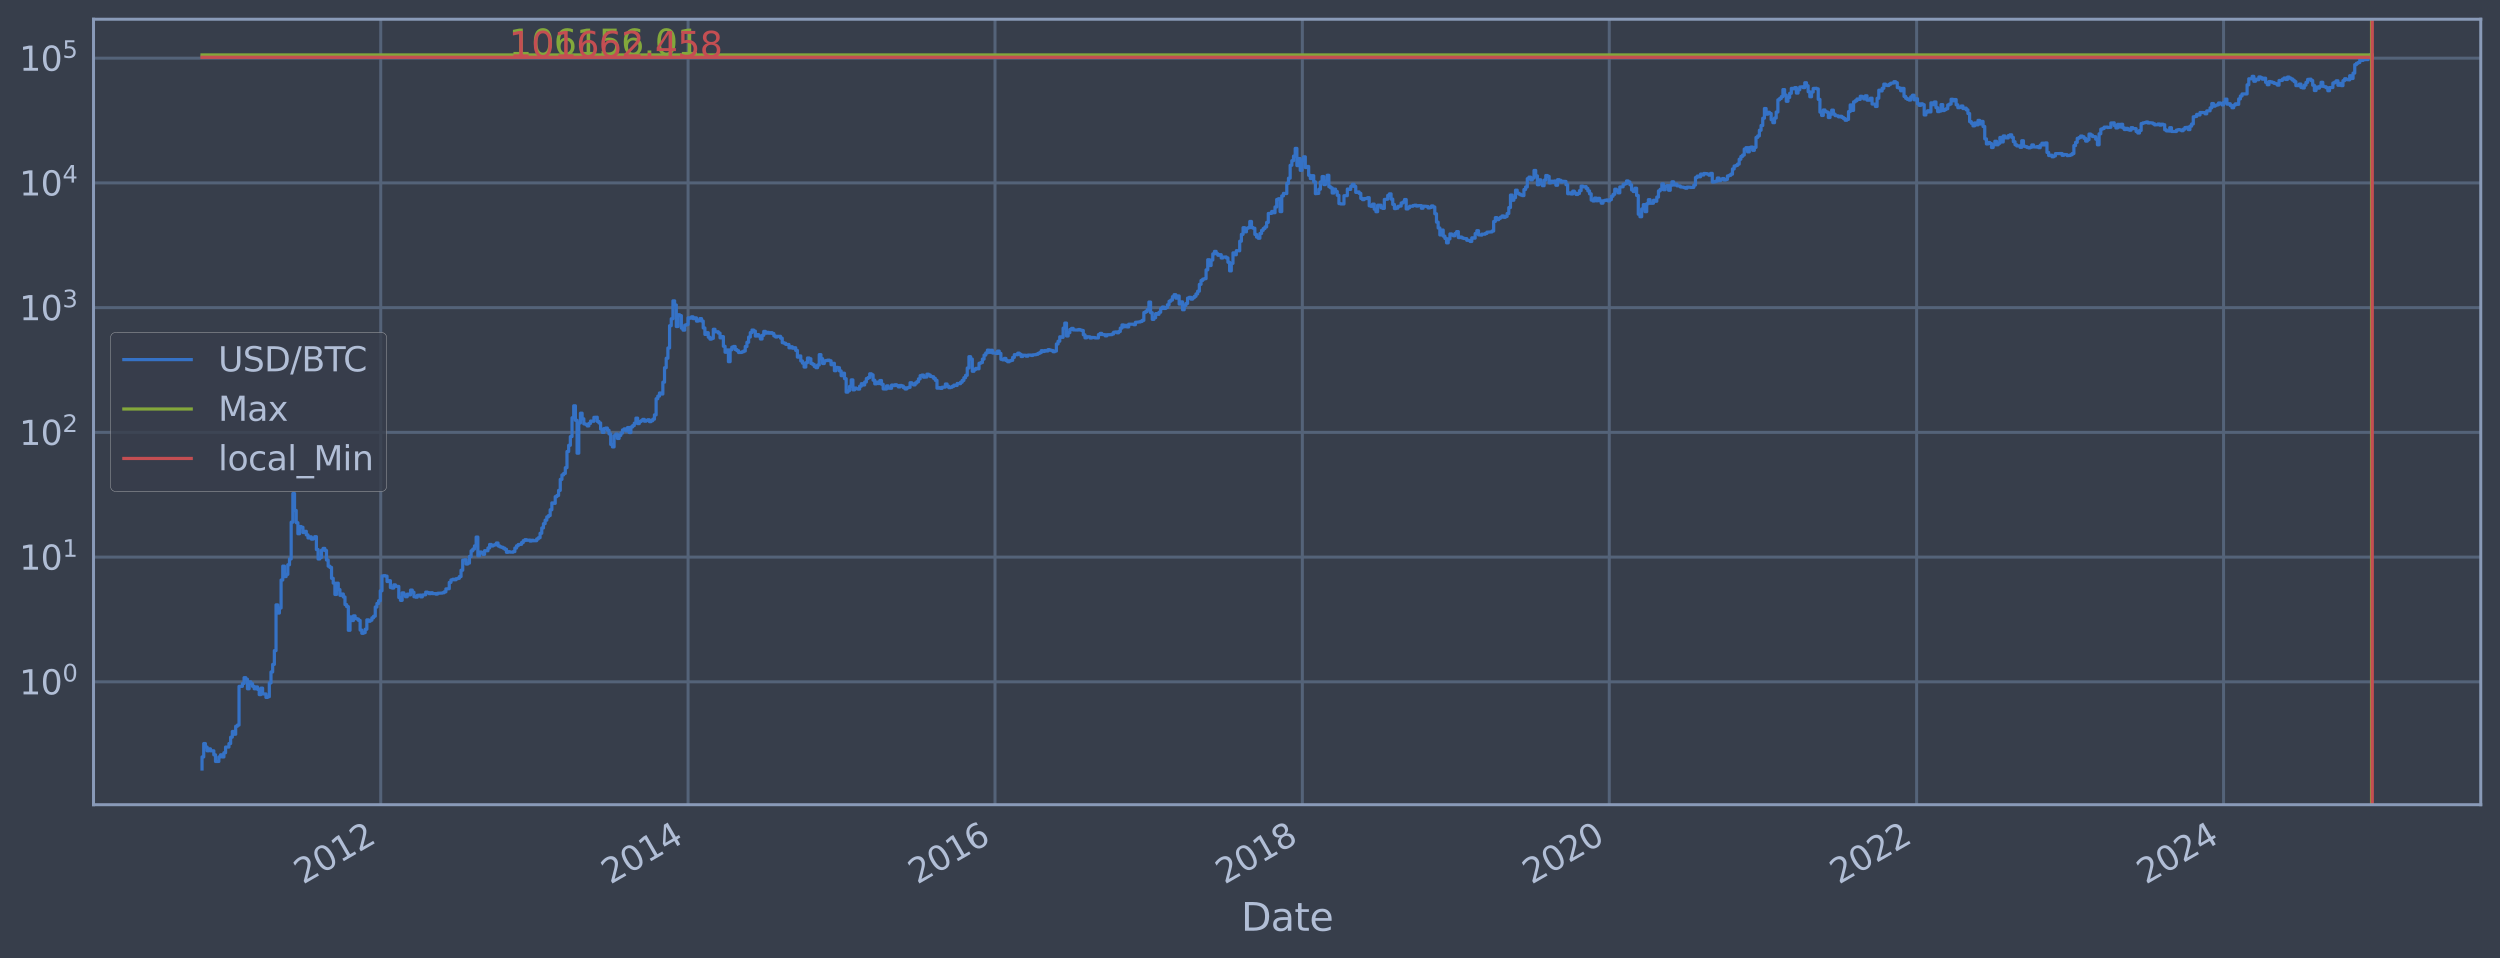 <?xml version="1.0" encoding="utf-8" standalone="no"?>
<!DOCTYPE svg PUBLIC "-//W3C//DTD SVG 1.1//EN"
  "http://www.w3.org/Graphics/SVG/1.1/DTD/svg11.dtd">
<svg xmlns:xlink="http://www.w3.org/1999/xlink" width="934.976pt" height="358.291pt" viewBox="0 0 934.976 358.291" xmlns="http://www.w3.org/2000/svg" version="1.1">
 <defs>
  <style type="text/css">*{stroke-linejoin: round; stroke-linecap: butt}</style>
 </defs>
 <g id="figure_1">
  <g id="patch_1">
   <path d="M 0 358.291 
L 934.976 358.291 
L 934.976 0 
L 0 0 
z
" style="fill: #373e4b"/>
  </g>
  <g id="axes_1">
   <g id="patch_2">
    <path d="M 34.976 300.96 
L 927.776 300.96 
L 927.776 7.2 
L 34.976 7.2 
z
" style="fill: #373e4b"/>
   </g>
   <g id="matplotlib.axis_1">
    <g id="xtick_1">
     <g id="line2d_1">
      <path d="M 142.387 300.96 
L 142.387 7.2 
" clip-path="url(#pc8f9fd76c2)" style="fill: none; stroke: #546379; stroke-width: 1.12; stroke-linecap: square"/>
     </g>
     <g id="line2d_2"/>
     <g id="text_1">
      <!-- 2012 -->
      <g style="fill: #b1bed6" transform="translate(113.306 330.885) rotate(-30) scale(0.126 -0.126)">
       <defs>
        <path id="DejaVuSans-32" d="M 1228 531 
L 3431 531 
L 3431 0 
L 469 0 
L 469 531 
Q 828 903 1448 1529 
Q 2069 2156 2228 2338 
Q 2531 2678 2651 2914 
Q 2772 3150 2772 3378 
Q 2772 3750 2511 3984 
Q 2250 4219 1831 4219 
Q 1534 4219 1204 4116 
Q 875 4013 500 3803 
L 500 4441 
Q 881 4594 1212 4672 
Q 1544 4750 1819 4750 
Q 2544 4750 2975 4387 
Q 3406 4025 3406 3419 
Q 3406 3131 3298 2873 
Q 3191 2616 2906 2266 
Q 2828 2175 2409 1742 
Q 1991 1309 1228 531 
z
" transform="scale(0.016)"/>
        <path id="DejaVuSans-30" d="M 2034 4250 
Q 1547 4250 1301 3770 
Q 1056 3291 1056 2328 
Q 1056 1369 1301 889 
Q 1547 409 2034 409 
Q 2525 409 2770 889 
Q 3016 1369 3016 2328 
Q 3016 3291 2770 3770 
Q 2525 4250 2034 4250 
z
M 2034 4750 
Q 2819 4750 3233 4129 
Q 3647 3509 3647 2328 
Q 3647 1150 3233 529 
Q 2819 -91 2034 -91 
Q 1250 -91 836 529 
Q 422 1150 422 2328 
Q 422 3509 836 4129 
Q 1250 4750 2034 4750 
z
" transform="scale(0.016)"/>
        <path id="DejaVuSans-31" d="M 794 531 
L 1825 531 
L 1825 4091 
L 703 3866 
L 703 4441 
L 1819 4666 
L 2450 4666 
L 2450 531 
L 3481 531 
L 3481 0 
L 794 0 
L 794 531 
z
" transform="scale(0.016)"/>
       </defs>
       <use xlink:href="#DejaVuSans-32"/>
       <use xlink:href="#DejaVuSans-30" transform="translate(63.623 0)"/>
       <use xlink:href="#DejaVuSans-31" transform="translate(127.246 0)"/>
       <use xlink:href="#DejaVuSans-32" transform="translate(190.869 0)"/>
      </g>
     </g>
    </g>
    <g id="xtick_2">
     <g id="line2d_3">
      <path d="M 257.332 300.96 
L 257.332 7.2 
" clip-path="url(#pc8f9fd76c2)" style="fill: none; stroke: #546379; stroke-width: 1.12; stroke-linecap: square"/>
     </g>
     <g id="line2d_4"/>
     <g id="text_2">
      <!-- 2014 -->
      <g style="fill: #b1bed6" transform="translate(228.251 330.885) rotate(-30) scale(0.126 -0.126)">
       <defs>
        <path id="DejaVuSans-34" d="M 2419 4116 
L 825 1625 
L 2419 1625 
L 2419 4116 
z
M 2253 4666 
L 3047 4666 
L 3047 1625 
L 3713 1625 
L 3713 1100 
L 3047 1100 
L 3047 0 
L 2419 0 
L 2419 1100 
L 313 1100 
L 313 1709 
L 2253 4666 
z
" transform="scale(0.016)"/>
       </defs>
       <use xlink:href="#DejaVuSans-32"/>
       <use xlink:href="#DejaVuSans-30" transform="translate(63.623 0)"/>
       <use xlink:href="#DejaVuSans-31" transform="translate(127.246 0)"/>
       <use xlink:href="#DejaVuSans-34" transform="translate(190.869 0)"/>
      </g>
     </g>
    </g>
    <g id="xtick_3">
     <g id="line2d_5">
      <path d="M 372.12 300.96 
L 372.12 7.2 
" clip-path="url(#pc8f9fd76c2)" style="fill: none; stroke: #546379; stroke-width: 1.12; stroke-linecap: square"/>
     </g>
     <g id="line2d_6"/>
     <g id="text_3">
      <!-- 2016 -->
      <g style="fill: #b1bed6" transform="translate(343.039 330.885) rotate(-30) scale(0.126 -0.126)">
       <defs>
        <path id="DejaVuSans-36" d="M 2113 2584 
Q 1688 2584 1439 2293 
Q 1191 2003 1191 1497 
Q 1191 994 1439 701 
Q 1688 409 2113 409 
Q 2538 409 2786 701 
Q 3034 994 3034 1497 
Q 3034 2003 2786 2293 
Q 2538 2584 2113 2584 
z
M 3366 4563 
L 3366 3988 
Q 3128 4100 2886 4159 
Q 2644 4219 2406 4219 
Q 1781 4219 1451 3797 
Q 1122 3375 1075 2522 
Q 1259 2794 1537 2939 
Q 1816 3084 2150 3084 
Q 2853 3084 3261 2657 
Q 3669 2231 3669 1497 
Q 3669 778 3244 343 
Q 2819 -91 2113 -91 
Q 1303 -91 875 529 
Q 447 1150 447 2328 
Q 447 3434 972 4092 
Q 1497 4750 2381 4750 
Q 2619 4750 2861 4703 
Q 3103 4656 3366 4563 
z
" transform="scale(0.016)"/>
       </defs>
       <use xlink:href="#DejaVuSans-32"/>
       <use xlink:href="#DejaVuSans-30" transform="translate(63.623 0)"/>
       <use xlink:href="#DejaVuSans-31" transform="translate(127.246 0)"/>
       <use xlink:href="#DejaVuSans-36" transform="translate(190.869 0)"/>
      </g>
     </g>
    </g>
    <g id="xtick_4">
     <g id="line2d_7">
      <path d="M 487.066 300.96 
L 487.066 7.2 
" clip-path="url(#pc8f9fd76c2)" style="fill: none; stroke: #546379; stroke-width: 1.12; stroke-linecap: square"/>
     </g>
     <g id="line2d_8"/>
     <g id="text_4">
      <!-- 2018 -->
      <g style="fill: #b1bed6" transform="translate(457.985 330.885) rotate(-30) scale(0.126 -0.126)">
       <defs>
        <path id="DejaVuSans-38" d="M 2034 2216 
Q 1584 2216 1326 1975 
Q 1069 1734 1069 1313 
Q 1069 891 1326 650 
Q 1584 409 2034 409 
Q 2484 409 2743 651 
Q 3003 894 3003 1313 
Q 3003 1734 2745 1975 
Q 2488 2216 2034 2216 
z
M 1403 2484 
Q 997 2584 770 2862 
Q 544 3141 544 3541 
Q 544 4100 942 4425 
Q 1341 4750 2034 4750 
Q 2731 4750 3128 4425 
Q 3525 4100 3525 3541 
Q 3525 3141 3298 2862 
Q 3072 2584 2669 2484 
Q 3125 2378 3379 2068 
Q 3634 1759 3634 1313 
Q 3634 634 3220 271 
Q 2806 -91 2034 -91 
Q 1263 -91 848 271 
Q 434 634 434 1313 
Q 434 1759 690 2068 
Q 947 2378 1403 2484 
z
M 1172 3481 
Q 1172 3119 1398 2916 
Q 1625 2713 2034 2713 
Q 2441 2713 2670 2916 
Q 2900 3119 2900 3481 
Q 2900 3844 2670 4047 
Q 2441 4250 2034 4250 
Q 1625 4250 1398 4047 
Q 1172 3844 1172 3481 
z
" transform="scale(0.016)"/>
       </defs>
       <use xlink:href="#DejaVuSans-32"/>
       <use xlink:href="#DejaVuSans-30" transform="translate(63.623 0)"/>
       <use xlink:href="#DejaVuSans-31" transform="translate(127.246 0)"/>
       <use xlink:href="#DejaVuSans-38" transform="translate(190.869 0)"/>
      </g>
     </g>
    </g>
    <g id="xtick_5">
     <g id="line2d_9">
      <path d="M 601.854 300.96 
L 601.854 7.2 
" clip-path="url(#pc8f9fd76c2)" style="fill: none; stroke: #546379; stroke-width: 1.12; stroke-linecap: square"/>
     </g>
     <g id="line2d_10"/>
     <g id="text_5">
      <!-- 2020 -->
      <g style="fill: #b1bed6" transform="translate(572.773 330.885) rotate(-30) scale(0.126 -0.126)">
       <use xlink:href="#DejaVuSans-32"/>
       <use xlink:href="#DejaVuSans-30" transform="translate(63.623 0)"/>
       <use xlink:href="#DejaVuSans-32" transform="translate(127.246 0)"/>
       <use xlink:href="#DejaVuSans-30" transform="translate(190.869 0)"/>
      </g>
     </g>
    </g>
    <g id="xtick_6">
     <g id="line2d_11">
      <path d="M 716.799 300.96 
L 716.799 7.2 
" clip-path="url(#pc8f9fd76c2)" style="fill: none; stroke: #546379; stroke-width: 1.12; stroke-linecap: square"/>
     </g>
     <g id="line2d_12"/>
     <g id="text_6">
      <!-- 2022 -->
      <g style="fill: #b1bed6" transform="translate(687.718 330.885) rotate(-30) scale(0.126 -0.126)">
       <use xlink:href="#DejaVuSans-32"/>
       <use xlink:href="#DejaVuSans-30" transform="translate(63.623 0)"/>
       <use xlink:href="#DejaVuSans-32" transform="translate(127.246 0)"/>
       <use xlink:href="#DejaVuSans-32" transform="translate(190.869 0)"/>
      </g>
     </g>
    </g>
    <g id="xtick_7">
     <g id="line2d_13">
      <path d="M 831.588 300.96 
L 831.588 7.2 
" clip-path="url(#pc8f9fd76c2)" style="fill: none; stroke: #546379; stroke-width: 1.12; stroke-linecap: square"/>
     </g>
     <g id="line2d_14"/>
     <g id="text_7">
      <!-- 2024 -->
      <g style="fill: #b1bed6" transform="translate(802.507 330.885) rotate(-30) scale(0.126 -0.126)">
       <use xlink:href="#DejaVuSans-32"/>
       <use xlink:href="#DejaVuSans-30" transform="translate(63.623 0)"/>
       <use xlink:href="#DejaVuSans-32" transform="translate(127.246 0)"/>
       <use xlink:href="#DejaVuSans-34" transform="translate(190.869 0)"/>
      </g>
     </g>
    </g>
    <g id="text_8">
     <!-- Date -->
     <g style="fill: #b1bed6" transform="translate(464.167 348.096) scale(0.144 -0.144)">
      <defs>
       <path id="DejaVuSans-44" d="M 1259 4147 
L 1259 519 
L 2022 519 
Q 2988 519 3436 956 
Q 3884 1394 3884 2338 
Q 3884 3275 3436 3711 
Q 2988 4147 2022 4147 
L 1259 4147 
z
M 628 4666 
L 1925 4666 
Q 3281 4666 3915 4102 
Q 4550 3538 4550 2338 
Q 4550 1131 3912 565 
Q 3275 0 1925 0 
L 628 0 
L 628 4666 
z
" transform="scale(0.016)"/>
       <path id="DejaVuSans-61" d="M 2194 1759 
Q 1497 1759 1228 1600 
Q 959 1441 959 1056 
Q 959 750 1161 570 
Q 1363 391 1709 391 
Q 2188 391 2477 730 
Q 2766 1069 2766 1631 
L 2766 1759 
L 2194 1759 
z
M 3341 1997 
L 3341 0 
L 2766 0 
L 2766 531 
Q 2569 213 2275 61 
Q 1981 -91 1556 -91 
Q 1019 -91 701 211 
Q 384 513 384 1019 
Q 384 1609 779 1909 
Q 1175 2209 1959 2209 
L 2766 2209 
L 2766 2266 
Q 2766 2663 2505 2880 
Q 2244 3097 1772 3097 
Q 1472 3097 1187 3025 
Q 903 2953 641 2809 
L 641 3341 
Q 956 3463 1253 3523 
Q 1550 3584 1831 3584 
Q 2591 3584 2966 3190 
Q 3341 2797 3341 1997 
z
" transform="scale(0.016)"/>
       <path id="DejaVuSans-74" d="M 1172 4494 
L 1172 3500 
L 2356 3500 
L 2356 3053 
L 1172 3053 
L 1172 1153 
Q 1172 725 1289 603 
Q 1406 481 1766 481 
L 2356 481 
L 2356 0 
L 1766 0 
Q 1100 0 847 248 
Q 594 497 594 1153 
L 594 3053 
L 172 3053 
L 172 3500 
L 594 3500 
L 594 4494 
L 1172 4494 
z
" transform="scale(0.016)"/>
       <path id="DejaVuSans-65" d="M 3597 1894 
L 3597 1613 
L 953 1613 
Q 991 1019 1311 708 
Q 1631 397 2203 397 
Q 2534 397 2845 478 
Q 3156 559 3463 722 
L 3463 178 
Q 3153 47 2828 -22 
Q 2503 -91 2169 -91 
Q 1331 -91 842 396 
Q 353 884 353 1716 
Q 353 2575 817 3079 
Q 1281 3584 2069 3584 
Q 2775 3584 3186 3129 
Q 3597 2675 3597 1894 
z
M 3022 2063 
Q 3016 2534 2758 2815 
Q 2500 3097 2075 3097 
Q 1594 3097 1305 2825 
Q 1016 2553 972 2059 
L 3022 2063 
z
" transform="scale(0.016)"/>
      </defs>
      <use xlink:href="#DejaVuSans-44"/>
      <use xlink:href="#DejaVuSans-61" transform="translate(77.002 0)"/>
      <use xlink:href="#DejaVuSans-74" transform="translate(138.281 0)"/>
      <use xlink:href="#DejaVuSans-65" transform="translate(177.49 0)"/>
     </g>
    </g>
   </g>
   <g id="matplotlib.axis_2">
    <g id="ytick_1">
     <g id="line2d_15">
      <path d="M 34.976 255.002 
L 927.776 255.002 
" clip-path="url(#pc8f9fd76c2)" style="fill: none; stroke: #546379; stroke-width: 1.12; stroke-linecap: square"/>
     </g>
     <g id="line2d_16"/>
     <g id="text_9">
      <!-- $\mathdefault{10^{0}}$ -->
      <g style="fill: #b1bed6" transform="translate(7.2 259.789) scale(0.126 -0.126)">
       <use xlink:href="#DejaVuSans-31" transform="translate(0 0.766)"/>
       <use xlink:href="#DejaVuSans-30" transform="translate(63.623 0.766)"/>
       <use xlink:href="#DejaVuSans-30" transform="translate(128.203 39.047) scale(0.7)"/>
      </g>
     </g>
    </g>
    <g id="ytick_2">
     <g id="line2d_17">
      <path d="M 34.976 208.354 
L 927.776 208.354 
" clip-path="url(#pc8f9fd76c2)" style="fill: none; stroke: #546379; stroke-width: 1.12; stroke-linecap: square"/>
     </g>
     <g id="line2d_18"/>
     <g id="text_10">
      <!-- $\mathdefault{10^{1}}$ -->
      <g style="fill: #b1bed6" transform="translate(7.2 213.141) scale(0.126 -0.126)">
       <use xlink:href="#DejaVuSans-31" transform="translate(0 0.684)"/>
       <use xlink:href="#DejaVuSans-30" transform="translate(63.623 0.684)"/>
       <use xlink:href="#DejaVuSans-31" transform="translate(128.203 38.966) scale(0.7)"/>
      </g>
     </g>
    </g>
    <g id="ytick_3">
     <g id="line2d_19">
      <path d="M 34.976 161.706 
L 927.776 161.706 
" clip-path="url(#pc8f9fd76c2)" style="fill: none; stroke: #546379; stroke-width: 1.12; stroke-linecap: square"/>
     </g>
     <g id="line2d_20"/>
     <g id="text_11">
      <!-- $\mathdefault{10^{2}}$ -->
      <g style="fill: #b1bed6" transform="translate(7.2 166.493) scale(0.126 -0.126)">
       <use xlink:href="#DejaVuSans-31" transform="translate(0 0.766)"/>
       <use xlink:href="#DejaVuSans-30" transform="translate(63.623 0.766)"/>
       <use xlink:href="#DejaVuSans-32" transform="translate(128.203 39.047) scale(0.7)"/>
      </g>
     </g>
    </g>
    <g id="ytick_4">
     <g id="line2d_21">
      <path d="M 34.976 115.059 
L 927.776 115.059 
" clip-path="url(#pc8f9fd76c2)" style="fill: none; stroke: #546379; stroke-width: 1.12; stroke-linecap: square"/>
     </g>
     <g id="line2d_22"/>
     <g id="text_12">
      <!-- $\mathdefault{10^{3}}$ -->
      <g style="fill: #b1bed6" transform="translate(7.2 119.846) scale(0.126 -0.126)">
       <defs>
        <path id="DejaVuSans-33" d="M 2597 2516 
Q 3050 2419 3304 2112 
Q 3559 1806 3559 1356 
Q 3559 666 3084 287 
Q 2609 -91 1734 -91 
Q 1441 -91 1130 -33 
Q 819 25 488 141 
L 488 750 
Q 750 597 1062 519 
Q 1375 441 1716 441 
Q 2309 441 2620 675 
Q 2931 909 2931 1356 
Q 2931 1769 2642 2001 
Q 2353 2234 1838 2234 
L 1294 2234 
L 1294 2753 
L 1863 2753 
Q 2328 2753 2575 2939 
Q 2822 3125 2822 3475 
Q 2822 3834 2567 4026 
Q 2313 4219 1838 4219 
Q 1578 4219 1281 4162 
Q 984 4106 628 3988 
L 628 4550 
Q 988 4650 1302 4700 
Q 1616 4750 1894 4750 
Q 2613 4750 3031 4423 
Q 3450 4097 3450 3541 
Q 3450 3153 3228 2886 
Q 3006 2619 2597 2516 
z
" transform="scale(0.016)"/>
       </defs>
       <use xlink:href="#DejaVuSans-31" transform="translate(0 0.766)"/>
       <use xlink:href="#DejaVuSans-30" transform="translate(63.623 0.766)"/>
       <use xlink:href="#DejaVuSans-33" transform="translate(128.203 39.047) scale(0.7)"/>
      </g>
     </g>
    </g>
    <g id="ytick_5">
     <g id="line2d_23">
      <path d="M 34.976 68.411 
L 927.776 68.411 
" clip-path="url(#pc8f9fd76c2)" style="fill: none; stroke: #546379; stroke-width: 1.12; stroke-linecap: square"/>
     </g>
     <g id="line2d_24"/>
     <g id="text_13">
      <!-- $\mathdefault{10^{4}}$ -->
      <g style="fill: #b1bed6" transform="translate(7.2 73.198) scale(0.126 -0.126)">
       <use xlink:href="#DejaVuSans-31" transform="translate(0 0.684)"/>
       <use xlink:href="#DejaVuSans-30" transform="translate(63.623 0.684)"/>
       <use xlink:href="#DejaVuSans-34" transform="translate(128.203 38.966) scale(0.7)"/>
      </g>
     </g>
    </g>
    <g id="ytick_6">
     <g id="line2d_25">
      <path d="M 34.976 21.763 
L 927.776 21.763 
" clip-path="url(#pc8f9fd76c2)" style="fill: none; stroke: #546379; stroke-width: 1.12; stroke-linecap: square"/>
     </g>
     <g id="line2d_26"/>
     <g id="text_14">
      <!-- $\mathdefault{10^{5}}$ -->
      <g style="fill: #b1bed6" transform="translate(7.2 26.55) scale(0.126 -0.126)">
       <defs>
        <path id="DejaVuSans-35" d="M 691 4666 
L 3169 4666 
L 3169 4134 
L 1269 4134 
L 1269 2991 
Q 1406 3038 1543 3061 
Q 1681 3084 1819 3084 
Q 2600 3084 3056 2656 
Q 3513 2228 3513 1497 
Q 3513 744 3044 326 
Q 2575 -91 1722 -91 
Q 1428 -91 1123 -41 
Q 819 9 494 109 
L 494 744 
Q 775 591 1075 516 
Q 1375 441 1709 441 
Q 2250 441 2565 725 
Q 2881 1009 2881 1497 
Q 2881 1984 2565 2268 
Q 2250 2553 1709 2553 
Q 1456 2553 1204 2497 
Q 953 2441 691 2322 
L 691 4666 
z
" transform="scale(0.016)"/>
       </defs>
       <use xlink:href="#DejaVuSans-31" transform="translate(0 0.684)"/>
       <use xlink:href="#DejaVuSans-30" transform="translate(63.623 0.684)"/>
       <use xlink:href="#DejaVuSans-35" transform="translate(128.203 38.966) scale(0.7)"/>
      </g>
     </g>
    </g>
    <g id="ytick_7">
     <g id="line2d_27"/>
    </g>
    <g id="ytick_8">
     <g id="line2d_28"/>
    </g>
    <g id="ytick_9">
     <g id="line2d_29"/>
    </g>
    <g id="ytick_10">
     <g id="line2d_30"/>
    </g>
    <g id="ytick_11">
     <g id="line2d_31"/>
    </g>
    <g id="ytick_12">
     <g id="line2d_32"/>
    </g>
    <g id="ytick_13">
     <g id="line2d_33"/>
    </g>
    <g id="ytick_14">
     <g id="line2d_34"/>
    </g>
    <g id="ytick_15">
     <g id="line2d_35"/>
    </g>
    <g id="ytick_16">
     <g id="line2d_36"/>
    </g>
    <g id="ytick_17">
     <g id="line2d_37"/>
    </g>
    <g id="ytick_18">
     <g id="line2d_38"/>
    </g>
    <g id="ytick_19">
     <g id="line2d_39"/>
    </g>
    <g id="ytick_20">
     <g id="line2d_40"/>
    </g>
    <g id="ytick_21">
     <g id="line2d_41"/>
    </g>
    <g id="ytick_22">
     <g id="line2d_42"/>
    </g>
    <g id="ytick_23">
     <g id="line2d_43"/>
    </g>
    <g id="ytick_24">
     <g id="line2d_44"/>
    </g>
    <g id="ytick_25">
     <g id="line2d_45"/>
    </g>
    <g id="ytick_26">
     <g id="line2d_46"/>
    </g>
    <g id="ytick_27">
     <g id="line2d_47"/>
    </g>
    <g id="ytick_28">
     <g id="line2d_48"/>
    </g>
    <g id="ytick_29">
     <g id="line2d_49"/>
    </g>
    <g id="ytick_30">
     <g id="line2d_50"/>
    </g>
    <g id="ytick_31">
     <g id="line2d_51"/>
    </g>
    <g id="ytick_32">
     <g id="line2d_52"/>
    </g>
    <g id="ytick_33">
     <g id="line2d_53"/>
    </g>
    <g id="ytick_34">
     <g id="line2d_54"/>
    </g>
    <g id="ytick_35">
     <g id="line2d_55"/>
    </g>
    <g id="ytick_36">
     <g id="line2d_56"/>
    </g>
    <g id="ytick_37">
     <g id="line2d_57"/>
    </g>
    <g id="ytick_38">
     <g id="line2d_58"/>
    </g>
    <g id="ytick_39">
     <g id="line2d_59"/>
    </g>
    <g id="ytick_40">
     <g id="line2d_60"/>
    </g>
    <g id="ytick_41">
     <g id="line2d_61"/>
    </g>
    <g id="ytick_42">
     <g id="line2d_62"/>
    </g>
    <g id="ytick_43">
     <g id="line2d_63"/>
    </g>
    <g id="ytick_44">
     <g id="line2d_64"/>
    </g>
    <g id="ytick_45">
     <g id="line2d_65"/>
    </g>
    <g id="ytick_46">
     <g id="line2d_66"/>
    </g>
    <g id="ytick_47">
     <g id="line2d_67"/>
    </g>
    <g id="ytick_48">
     <g id="line2d_68"/>
    </g>
    <g id="ytick_49">
     <g id="line2d_69"/>
    </g>
    <g id="ytick_50">
     <g id="line2d_70"/>
    </g>
    <g id="ytick_51">
     <g id="line2d_71"/>
    </g>
    <g id="ytick_52">
     <g id="line2d_72"/>
    </g>
    <g id="ytick_53">
     <g id="line2d_73"/>
    </g>
    <g id="ytick_54">
     <g id="line2d_74"/>
    </g>
    <g id="ytick_55">
     <g id="line2d_75"/>
    </g>
   </g>
   <g id="line2d_76">
    <path d="M 75.558 287.607 
L 75.558 283.087 
L 76.187 283.087 
L 76.187 278.086 
L 76.816 278.086 
L 76.816 279.393 
L 77.445 279.393 
L 77.445 280.791 
L 78.074 280.791 
L 78.074 280.08 
L 78.703 280.08 
L 78.703 280.791 
L 79.961 280.791 
L 79.961 282.292 
L 80.59 282.292 
L 80.59 284.776 
L 81.848 284.776 
L 81.848 283.087 
L 82.477 283.087 
L 82.477 282.292 
L 83.106 282.292 
L 83.106 283.087 
L 83.735 283.087 
L 83.735 281.527 
L 84.363 281.527 
L 84.363 279.393 
L 85.621 279.393 
L 85.621 278.086 
L 86.25 278.086 
L 86.25 275.699 
L 86.879 275.699 
L 86.879 273.565 
L 87.508 273.565 
L 87.508 274.604 
L 88.137 274.604 
L 88.137 271.634 
L 88.766 271.634 
L 88.766 271.179 
L 89.395 271.179 
L 89.395 256.691 
L 90.653 256.691 
L 90.653 255.619 
L 91.282 255.619 
L 91.282 253.443 
L 91.911 253.443 
L 91.911 254.013 
L 92.54 254.013 
L 92.54 257.592 
L 93.169 257.592 
L 93.169 255.002 
L 93.798 255.002 
L 93.798 255.619 
L 94.427 255.619 
L 94.427 256.691 
L 95.056 256.691 
L 95.056 257.592 
L 95.685 257.592 
L 95.685 256.913 
L 96.314 256.913 
L 96.314 257.823 
L 96.943 257.823 
L 96.943 259.777 
L 97.572 259.777 
L 97.572 257.363 
L 98.201 257.363 
L 98.201 259.523 
L 99.459 259.523 
L 99.459 260.83 
L 100.088 260.83 
L 100.088 260.562 
L 100.717 260.562 
L 100.717 255.411 
L 101.346 255.411 
L 101.346 251.308 
L 101.975 251.308 
L 101.975 248.477 
L 102.604 248.477 
L 102.604 243.32 
L 103.233 243.32 
L 103.233 226.22 
L 103.862 226.22 
L 103.862 229.278 
L 104.491 229.278 
L 104.491 227.378 
L 105.12 227.378 
L 105.12 216.926 
L 105.749 216.926 
L 105.749 211.718 
L 106.378 211.718 
L 106.378 215.638 
L 107.007 215.638 
L 107.007 214.813 
L 107.636 214.813 
L 107.636 211.222 
L 108.265 211.222 
L 108.265 209.034 
L 108.894 209.034 
L 108.894 195.298 
L 109.523 195.298 
L 109.523 184.576 
L 110.152 184.576 
L 110.152 190.907 
L 110.781 190.907 
L 110.781 195.49 
L 111.409 195.49 
L 111.409 199.62 
L 112.038 199.62 
L 112.038 196.925 
L 112.667 196.925 
L 112.667 197.191 
L 113.296 197.191 
L 113.296 199.164 
L 113.925 199.164 
L 113.925 198.706 
L 114.554 198.706 
L 114.554 200.046 
L 115.183 200.046 
L 115.183 201.179 
L 115.812 201.179 
L 115.812 200.771 
L 116.441 200.771 
L 116.441 201.639 
L 117.07 201.639 
L 117.07 201.393 
L 117.699 201.393 
L 117.699 200.715 
L 118.328 200.715 
L 118.328 205.523 
L 118.957 205.523 
L 118.957 209.055 
L 119.586 209.055 
L 119.586 208.496 
L 120.215 208.496 
L 120.215 205.771 
L 120.844 205.771 
L 120.844 205.087 
L 121.473 205.087 
L 121.473 205.878 
L 122.102 205.878 
L 122.102 209.436 
L 122.731 209.436 
L 122.731 211.742 
L 123.36 211.742 
L 123.36 212.202 
L 123.989 212.202 
L 123.989 216.287 
L 124.618 216.287 
L 124.618 218.071 
L 125.247 218.071 
L 125.247 222.316 
L 125.876 222.316 
L 125.876 218.104 
L 126.505 218.104 
L 126.505 220.502 
L 127.134 220.502 
L 127.134 222.641 
L 127.763 222.641 
L 127.763 222.155 
L 128.392 222.155 
L 128.392 223.266 
L 129.021 223.266 
L 129.021 226.123 
L 129.65 226.123 
L 129.65 226.867 
L 130.279 226.867 
L 130.279 235.722 
L 130.908 235.722 
L 130.908 230.692 
L 131.537 230.692 
L 131.537 232.081 
L 132.166 232.081 
L 132.166 230.329 
L 132.795 230.329 
L 132.795 231.312 
L 133.424 231.312 
L 133.424 231.501 
L 134.053 231.501 
L 134.053 232.016 
L 134.682 232.016 
L 134.682 235.644 
L 135.311 235.644 
L 135.311 236.848 
L 135.94 236.848 
L 135.94 236.602 
L 136.569 236.602 
L 136.569 235.335 
L 137.198 235.335 
L 137.198 231.821 
L 137.827 231.821 
L 137.827 232.344 
L 138.455 232.344 
L 138.455 231.951 
L 139.084 231.951 
L 139.084 231.061 
L 139.713 231.061 
L 139.713 230.449 
L 140.342 230.449 
L 140.342 227.019 
L 140.971 227.019 
L 140.971 225.689 
L 141.6 225.689 
L 141.6 224.666 
L 142.229 224.666 
L 142.229 220.95 
L 142.858 220.95 
L 142.858 215.407 
L 143.487 215.407 
L 143.487 215.293 
L 144.116 215.293 
L 144.116 215.464 
L 144.745 215.464 
L 144.745 217.491 
L 145.374 217.491 
L 145.374 217.175 
L 146.003 217.175 
L 146.003 219.742 
L 146.632 219.742 
L 146.632 219.92 
L 147.261 219.92 
L 147.261 218.737 
L 147.89 218.737 
L 147.89 219.25 
L 149.148 219.32 
L 149.148 223.478 
L 149.777 223.478 
L 149.777 224.531 
L 150.406 224.531 
L 150.406 221.719 
L 151.035 221.719 
L 151.035 222.478 
L 151.664 222.478 
L 151.664 223.181 
L 152.293 223.181 
L 152.293 222.195 
L 152.922 222.195 
L 152.922 222.478 
L 153.551 222.478 
L 153.551 220.688 
L 154.18 220.688 
L 154.18 221.485 
L 154.809 221.485 
L 154.809 223.181 
L 155.438 223.181 
L 155.438 223.351 
L 156.067 223.351 
L 156.067 222.641 
L 157.325 222.559 
L 157.325 223.223 
L 157.954 223.223 
L 157.954 222.518 
L 159.212 222.437 
L 159.212 221.447 
L 159.841 221.447 
L 159.841 221.641 
L 160.47 221.641 
L 160.47 222.035 
L 161.099 222.035 
L 161.099 221.68 
L 161.728 221.68 
L 161.728 221.995 
L 162.986 221.995 
L 162.986 222.195 
L 163.615 222.195 
L 163.615 221.876 
L 165.501 221.798 
L 165.501 221.68 
L 166.13 221.68 
L 166.13 221.331 
L 166.759 221.331 
L 166.759 220.246 
L 168.017 220.173 
L 168.017 217.811 
L 168.646 217.811 
L 168.646 216.895 
L 169.275 216.895 
L 169.275 216.65 
L 169.904 216.65 
L 169.904 216.833 
L 170.533 216.833 
L 170.533 216.437 
L 171.162 216.437 
L 171.162 216.287 
L 171.791 216.287 
L 171.791 215.638 
L 172.42 215.638 
L 172.42 213.258 
L 173.049 213.258 
L 173.049 209.457 
L 173.678 209.457 
L 173.678 209.329 
L 174.307 209.329 
L 174.307 210.944 
L 174.936 210.944 
L 174.936 210.601 
L 175.565 210.601 
L 175.565 208.112 
L 176.194 208.112 
L 176.194 206.004 
L 176.823 206.004 
L 176.823 205.347 
L 177.452 205.347 
L 177.452 204.16 
L 178.081 204.16 
L 178.081 200.855 
L 178.71 200.855 
L 178.71 207.834 
L 179.339 207.834 
L 179.339 206.442 
L 179.968 206.442 
L 179.968 206.59 
L 180.597 206.59 
L 180.597 207.327 
L 181.226 207.327 
L 181.226 205.932 
L 182.484 205.986 
L 182.484 204.932 
L 183.113 204.932 
L 183.113 203.624 
L 183.742 203.624 
L 183.742 204.193 
L 184.371 204.193 
L 184.371 203.898 
L 185 203.898 
L 185 203.704 
L 185.629 203.704 
L 185.629 203.086 
L 186.258 203.086 
L 186.258 204.16 
L 186.887 204.16 
L 186.887 204.492 
L 187.516 204.492 
L 187.516 204.694 
L 188.145 204.694 
L 188.145 205.001 
L 188.774 205.001 
L 188.774 205.417 
L 189.403 205.417 
L 189.403 206.553 
L 190.032 206.553 
L 190.032 206.313 
L 190.661 206.313 
L 190.661 206.479 
L 191.918 206.516 
L 191.918 206.295 
L 192.547 206.295 
L 192.547 204.967 
L 193.176 204.967 
L 193.176 204.127 
L 193.805 204.127 
L 193.805 203.64 
L 195.063 203.576 
L 195.063 202.899 
L 195.692 202.899 
L 195.692 202.199 
L 196.321 202.199 
L 196.321 201.829 
L 196.95 201.829 
L 196.95 202.08 
L 198.208 201.976 
L 198.208 202.349 
L 198.837 202.349 
L 198.837 202.05 
L 199.466 202.05 
L 199.466 202.244 
L 200.724 202.214 
L 200.724 201.552 
L 201.353 201.552 
L 201.353 201.094 
L 201.982 201.094 
L 201.982 199.436 
L 202.611 199.436 
L 202.611 197.45 
L 203.24 197.45 
L 203.24 195.847 
L 203.869 195.847 
L 203.869 194.536 
L 204.498 194.536 
L 204.498 193.323 
L 205.127 193.323 
L 205.127 192.818 
L 205.756 192.818 
L 205.756 190.643 
L 206.385 190.643 
L 206.385 188.082 
L 207.014 188.082 
L 207.014 188.247 
L 207.643 188.247 
L 207.643 185.749 
L 208.272 185.749 
L 208.272 185.303 
L 208.901 185.303 
L 208.901 183.413 
L 209.53 183.413 
L 209.53 179.281 
L 210.159 179.281 
L 210.159 177.615 
L 210.788 177.615 
L 210.788 177.063 
L 211.417 177.063 
L 211.417 174.907 
L 212.046 174.907 
L 212.046 168.86 
L 212.675 168.86 
L 212.675 166.536 
L 213.304 166.536 
L 213.304 163.286 
L 213.933 163.286 
L 213.933 156.236 
L 214.562 156.236 
L 214.562 151.771 
L 215.191 151.771 
L 215.191 157.202 
L 215.82 157.202 
L 215.82 169.49 
L 216.449 169.49 
L 216.449 158.196 
L 217.078 158.196 
L 217.078 154.531 
L 217.707 154.531 
L 217.707 156.626 
L 218.336 156.626 
L 218.336 158.526 
L 218.964 158.526 
L 218.964 158.703 
L 219.593 158.703 
L 219.593 159.286 
L 220.222 159.286 
L 220.222 158.355 
L 220.851 158.355 
L 220.851 157.46 
L 222.109 157.562 
L 222.109 156.083 
L 223.367 156.036 
L 223.367 157.608 
L 223.996 157.608 
L 223.996 158.187 
L 224.625 158.187 
L 224.625 160.507 
L 225.254 160.507 
L 225.254 161.71 
L 225.883 161.71 
L 225.883 160.262 
L 226.512 160.262 
L 226.512 160.082 
L 227.141 160.082 
L 227.141 160.912 
L 227.77 160.912 
L 227.77 162.271 
L 228.399 162.271 
L 228.399 166.217 
L 229.028 166.217 
L 229.028 167.136 
L 229.657 167.136 
L 229.657 162.962 
L 230.286 162.962 
L 230.286 162.313 
L 230.915 162.313 
L 230.915 163.979 
L 231.544 163.979 
L 231.544 162.85 
L 232.173 162.85 
L 232.173 161.971 
L 232.802 161.971 
L 232.802 160.791 
L 233.431 160.791 
L 233.431 160.389 
L 234.06 160.389 
L 234.06 161.147 
L 234.689 161.147 
L 234.689 159.896 
L 235.318 159.896 
L 235.318 161.765 
L 235.947 161.765 
L 235.947 159.696 
L 236.576 159.696 
L 236.576 159.18 
L 237.205 159.18 
L 237.205 158.268 
L 237.834 158.268 
L 237.834 156.377 
L 238.463 156.377 
L 238.463 158.42 
L 239.092 158.42 
L 239.092 157.675 
L 239.721 157.675 
L 239.721 157.34 
L 240.35 157.34 
L 240.35 156.845 
L 240.979 156.845 
L 240.979 157.524 
L 241.608 157.524 
L 241.608 157.242 
L 242.237 157.242 
L 242.237 156.984 
L 242.866 156.984 
L 242.866 157.688 
L 243.495 157.688 
L 243.495 157.329 
L 244.124 157.329 
L 244.124 156.77 
L 244.753 156.77 
L 244.753 155.153 
L 245.381 155.153 
L 245.381 149.121 
L 246.01 149.121 
L 246.01 148.143 
L 246.639 148.143 
L 246.639 146.977 
L 247.268 146.977 
L 247.268 147.362 
L 247.897 147.362 
L 247.897 142.934 
L 248.526 142.934 
L 248.526 137.519 
L 249.155 137.519 
L 249.155 133.979 
L 249.784 133.979 
L 249.784 130.14 
L 250.413 130.14 
L 250.413 121.805 
L 251.042 121.805 
L 251.042 119.214 
L 251.671 119.214 
L 251.671 112.512 
L 252.3 112.512 
L 252.3 114.066 
L 252.929 114.066 
L 252.929 122.114 
L 253.558 122.114 
L 253.558 117.72 
L 254.187 117.72 
L 254.187 118.044 
L 254.816 118.044 
L 254.816 122.714 
L 255.445 122.714 
L 255.445 123.477 
L 256.074 123.477 
L 256.074 121.602 
L 256.703 121.602 
L 256.703 121.379 
L 257.332 121.379 
L 257.332 118.864 
L 257.961 118.864 
L 257.961 118.998 
L 258.59 118.998 
L 258.59 118.494 
L 259.219 118.494 
L 259.219 119.149 
L 259.848 119.149 
L 259.848 118.887 
L 260.477 118.887 
L 260.477 120.092 
L 261.106 120.092 
L 261.106 119.947 
L 261.735 119.947 
L 261.735 119.151 
L 262.364 119.151 
L 262.364 120.066 
L 262.993 120.066 
L 262.993 122.653 
L 263.622 122.653 
L 263.622 125.072 
L 264.251 125.072 
L 264.251 124.42 
L 264.88 124.42 
L 264.88 126.112 
L 265.509 126.112 
L 265.509 126.822 
L 266.138 126.822 
L 266.138 126.536 
L 266.767 126.536 
L 266.767 123.151 
L 267.396 123.151 
L 267.396 124.103 
L 268.654 124.068 
L 268.654 124.59 
L 269.283 124.59 
L 269.283 126.344 
L 269.912 126.344 
L 269.912 125.893 
L 270.541 125.893 
L 270.541 129.51 
L 271.17 129.51 
L 271.17 131.731 
L 271.799 131.731 
L 271.799 130.878 
L 272.427 130.878 
L 272.427 135.256 
L 273.056 135.256 
L 273.056 130.806 
L 273.685 130.806 
L 273.685 129.839 
L 274.314 129.839 
L 274.314 129.571 
L 274.943 129.571 
L 274.943 130.725 
L 275.572 130.725 
L 275.572 131.144 
L 276.201 131.144 
L 276.201 131.841 
L 277.459 131.801 
L 277.459 131.578 
L 278.088 131.578 
L 278.088 131.275 
L 278.717 131.275 
L 278.717 129.588 
L 279.346 129.588 
L 279.346 128.001 
L 279.975 128.001 
L 279.975 126.059 
L 280.604 126.059 
L 280.604 124.396 
L 281.233 124.396 
L 281.233 123.431 
L 281.862 123.431 
L 281.862 123.823 
L 282.491 123.823 
L 282.491 125.695 
L 283.12 125.695 
L 283.12 125.139 
L 283.749 125.139 
L 283.749 125.715 
L 284.378 125.715 
L 284.378 126.778 
L 285.007 126.778 
L 285.007 125.408 
L 285.636 125.408 
L 285.636 123.931 
L 286.265 123.931 
L 286.265 124.601 
L 286.894 124.601 
L 286.894 124.291 
L 287.523 124.291 
L 287.523 124.61 
L 288.152 124.61 
L 288.152 124.419 
L 288.781 124.419 
L 288.781 124.729 
L 289.41 124.729 
L 289.41 125.622 
L 290.039 125.622 
L 290.039 126.023 
L 290.668 126.023 
L 290.668 125.799 
L 291.926 125.783 
L 291.926 126.482 
L 292.555 126.482 
L 292.555 128.156 
L 293.184 128.156 
L 293.184 128.352 
L 293.813 128.352 
L 293.813 128.778 
L 295.071 128.835 
L 295.071 130.082 
L 295.7 130.082 
L 295.7 129.68 
L 296.329 129.68 
L 296.329 130.211 
L 296.958 130.211 
L 296.958 130.058 
L 297.587 130.058 
L 297.587 131.061 
L 298.216 131.061 
L 298.216 133.563 
L 298.845 133.563 
L 298.845 133.112 
L 299.473 133.112 
L 299.473 134.99 
L 300.102 134.99 
L 300.102 135.818 
L 300.731 135.818 
L 300.731 137.271 
L 301.36 137.271 
L 301.36 135.647 
L 301.989 135.647 
L 301.989 133.885 
L 302.618 133.885 
L 302.618 134.164 
L 303.247 134.164 
L 303.247 135.914 
L 303.876 135.914 
L 303.876 136.275 
L 304.505 136.275 
L 304.505 137.046 
L 305.134 137.046 
L 305.134 137.505 
L 305.763 137.505 
L 305.763 136.505 
L 306.392 136.505 
L 306.392 132.624 
L 307.021 132.624 
L 307.021 134.141 
L 307.65 134.141 
L 307.65 135.956 
L 308.279 135.956 
L 308.279 134.952 
L 308.908 134.952 
L 308.908 134.822 
L 309.537 134.822 
L 309.537 134.681 
L 310.166 134.681 
L 310.166 134.926 
L 310.795 134.926 
L 310.795 136.397 
L 311.424 136.397 
L 311.424 135.88 
L 312.053 135.88 
L 312.053 138.638 
L 312.682 138.638 
L 312.682 137.398 
L 313.311 137.398 
L 313.311 137.522 
L 313.94 137.522 
L 313.94 138.72 
L 314.569 138.72 
L 314.569 140.482 
L 315.198 140.482 
L 315.198 139.586 
L 315.827 139.586 
L 315.827 141.608 
L 316.456 141.608 
L 316.456 146.655 
L 317.085 146.655 
L 317.085 146.104 
L 317.714 146.104 
L 317.714 144.508 
L 318.343 144.508 
L 318.343 142.076 
L 318.972 142.076 
L 318.972 145.802 
L 319.601 145.802 
L 319.601 145.124 
L 320.23 145.124 
L 320.23 145.374 
L 320.859 145.374 
L 320.859 145.52 
L 321.488 145.52 
L 321.488 144.44 
L 322.117 144.44 
L 322.117 143.488 
L 322.746 143.488 
L 322.746 143.975 
L 323.375 143.975 
L 323.375 142.862 
L 324.004 142.862 
L 324.004 141.58 
L 324.633 141.58 
L 324.633 141.212 
L 325.262 141.212 
L 325.262 139.797 
L 325.89 139.797 
L 325.89 140.187 
L 326.519 140.187 
L 326.519 142.186 
L 327.148 142.186 
L 327.148 143.553 
L 327.777 143.553 
L 327.777 142.905 
L 328.406 142.905 
L 328.406 143.43 
L 329.035 143.43 
L 329.035 142.308 
L 329.664 142.308 
L 329.664 143.719 
L 330.293 143.719 
L 330.293 145.458 
L 331.551 145.491 
L 331.551 144.324 
L 332.18 144.324 
L 332.18 145.162 
L 333.438 145.222 
L 333.438 144.015 
L 334.067 144.015 
L 334.067 144.211 
L 334.696 144.211 
L 334.696 143.89 
L 335.325 143.89 
L 335.325 144.194 
L 335.954 144.194 
L 335.954 144.71 
L 336.583 144.71 
L 336.583 144.16 
L 337.212 144.16 
L 337.212 144.37 
L 337.841 144.37 
L 337.841 144.979 
L 338.47 144.979 
L 338.47 145.47 
L 339.099 145.47 
L 339.099 145.04 
L 339.728 145.04 
L 339.728 144.868 
L 340.357 144.868 
L 340.357 143.145 
L 340.986 143.145 
L 340.986 143.573 
L 341.615 143.573 
L 341.615 143.953 
L 342.244 143.953 
L 342.244 143.26 
L 342.873 143.26 
L 342.873 142.768 
L 343.502 142.768 
L 343.502 141.695 
L 344.131 141.695 
L 344.131 140.495 
L 344.76 140.495 
L 344.76 140.282 
L 345.389 140.282 
L 345.389 141.085 
L 346.647 140.995 
L 346.647 139.94 
L 347.276 139.94 
L 347.276 140.245 
L 347.905 140.245 
L 347.905 140.767 
L 348.534 140.767 
L 348.534 140.897 
L 349.163 140.897 
L 349.163 141.511 
L 349.792 141.511 
L 349.792 142.238 
L 350.421 142.238 
L 350.421 145.166 
L 351.05 145.166 
L 351.05 144.997 
L 351.679 144.997 
L 351.679 145.268 
L 352.308 145.268 
L 352.308 144.811 
L 353.565 144.768 
L 353.565 143.618 
L 354.194 143.618 
L 354.194 144.42 
L 354.823 144.42 
L 354.823 144.98 
L 355.452 144.98 
L 355.452 144.818 
L 356.081 144.818 
L 356.081 144.483 
L 356.71 144.483 
L 356.71 144.043 
L 357.339 144.043 
L 357.339 144.159 
L 357.968 144.159 
L 357.968 143.404 
L 359.226 143.493 
L 359.226 142.944 
L 359.855 142.944 
L 359.855 142.268 
L 360.484 142.268 
L 360.484 141.26 
L 361.113 141.26 
L 361.113 140.369 
L 361.742 140.369 
L 361.742 137.631 
L 362.371 137.631 
L 362.371 133.395 
L 363 133.395 
L 363 134.29 
L 363.629 134.29 
L 363.629 138.852 
L 364.258 138.852 
L 364.258 138.208 
L 364.887 138.208 
L 364.887 137.772 
L 365.516 137.772 
L 365.516 137.923 
L 366.145 137.923 
L 366.145 135.869 
L 366.774 135.869 
L 366.774 135.611 
L 367.403 135.611 
L 367.403 134.294 
L 368.032 134.294 
L 368.032 132.803 
L 368.661 132.803 
L 368.661 131.997 
L 369.29 131.997 
L 369.29 130.941 
L 369.919 130.941 
L 369.919 131.767 
L 370.548 131.767 
L 370.548 130.989 
L 371.177 130.989 
L 371.177 132.005 
L 372.435 132.027 
L 372.435 132.191 
L 373.064 132.191 
L 373.064 131.306 
L 373.693 131.306 
L 373.693 132.178 
L 374.322 132.178 
L 374.322 134.37 
L 374.951 134.37 
L 374.951 134.581 
L 375.58 134.581 
L 375.58 134.048 
L 376.209 134.048 
L 376.209 134.843 
L 376.838 134.843 
L 376.838 135.285 
L 377.467 135.285 
L 377.467 134.929 
L 378.096 134.929 
L 378.096 134.767 
L 378.725 134.767 
L 378.725 133.662 
L 379.354 133.662 
L 379.354 132.634 
L 380.611 132.669 
L 380.611 132.082 
L 381.24 132.082 
L 381.24 132.513 
L 381.869 132.513 
L 381.869 133.335 
L 382.498 133.335 
L 382.498 132.827 
L 383.756 132.876 
L 383.756 133.222 
L 384.385 133.222 
L 384.385 132.808 
L 385.643 132.78 
L 385.643 132.937 
L 386.272 132.937 
L 386.272 132.705 
L 387.53 132.636 
L 387.53 132.507 
L 388.159 132.507 
L 388.159 132.182 
L 388.788 132.182 
L 388.788 131.878 
L 389.417 131.878 
L 389.417 131.149 
L 390.046 131.149 
L 390.046 131.449 
L 390.675 131.449 
L 390.675 131.101 
L 391.304 131.101 
L 391.304 131.264 
L 391.933 131.264 
L 391.933 130.761 
L 392.562 130.761 
L 392.562 130.975 
L 393.191 130.975 
L 393.191 131.097 
L 393.82 131.097 
L 393.82 131.543 
L 394.449 131.543 
L 394.449 131.294 
L 395.078 131.294 
L 395.078 128.648 
L 395.707 128.648 
L 395.707 127.617 
L 396.336 127.617 
L 396.336 125.965 
L 396.965 125.965 
L 396.965 126.166 
L 397.594 126.166 
L 397.594 122.718 
L 398.223 122.718 
L 398.223 120.834 
L 398.852 120.834 
L 398.852 125.652 
L 399.481 125.652 
L 399.481 124.413 
L 400.11 124.413 
L 400.11 123.234 
L 400.739 123.234 
L 400.739 122.813 
L 401.368 122.813 
L 401.368 123.385 
L 403.255 123.436 
L 403.255 123.247 
L 403.884 123.247 
L 403.884 123.431 
L 404.513 123.431 
L 404.513 123.614 
L 405.142 123.614 
L 405.142 125.22 
L 405.771 125.22 
L 405.771 126.35 
L 406.399 126.35 
L 406.399 125.921 
L 407.657 125.978 
L 407.657 126.414 
L 408.286 126.414 
L 408.286 126.191 
L 409.544 126.243 
L 409.544 126.393 
L 410.802 126.375 
L 410.802 125.134 
L 411.431 125.134 
L 411.431 124.689 
L 412.06 124.689 
L 412.06 125.106 
L 413.318 125.162 
L 413.318 125.608 
L 413.947 125.608 
L 413.947 125.179 
L 415.834 125.166 
L 415.834 124.925 
L 416.463 124.925 
L 416.463 124.254 
L 417.092 124.254 
L 417.092 124.132 
L 417.721 124.132 
L 417.721 124.455 
L 418.35 124.455 
L 418.35 123.976 
L 418.979 123.976 
L 418.979 122.696 
L 419.608 122.696 
L 419.608 121.529 
L 420.237 121.529 
L 420.237 122.184 
L 420.866 122.184 
L 420.866 121.672 
L 421.495 121.672 
L 421.495 122.273 
L 422.124 122.273 
L 422.124 121.245 
L 424.011 121.239 
L 424.011 121.434 
L 424.64 121.434 
L 424.64 120.539 
L 425.898 120.446 
L 425.898 120.401 
L 426.527 120.401 
L 426.527 120.199 
L 427.156 120.199 
L 427.156 119.808 
L 427.785 119.808 
L 427.785 116.882 
L 428.414 116.882 
L 428.414 116.521 
L 429.043 116.521 
L 429.043 115.784 
L 429.672 115.784 
L 429.672 112.96 
L 430.301 112.96 
L 430.301 116.958 
L 430.93 116.958 
L 430.93 119.44 
L 431.559 119.44 
L 431.559 118.82 
L 432.188 118.82 
L 432.188 117.291 
L 432.817 117.291 
L 432.817 117.566 
L 433.445 117.566 
L 433.445 116.778 
L 434.074 116.778 
L 434.074 115.397 
L 434.703 115.397 
L 434.703 114.835 
L 435.332 114.835 
L 435.332 115.358 
L 435.961 115.358 
L 435.961 115.034 
L 436.59 115.034 
L 436.59 113.983 
L 437.219 113.983 
L 437.219 112.672 
L 437.848 112.672 
L 437.848 112.221 
L 438.477 112.221 
L 438.477 110.948 
L 439.106 110.948 
L 439.106 110.2 
L 439.735 110.2 
L 439.735 111.499 
L 440.364 111.499 
L 440.364 110.689 
L 440.993 110.689 
L 440.993 113.72 
L 441.622 113.72 
L 441.622 112.89 
L 442.251 112.89 
L 442.251 115.847 
L 442.88 115.847 
L 442.88 114.268 
L 443.509 114.268 
L 443.509 113.5 
L 444.138 113.5 
L 444.138 111.471 
L 444.767 111.471 
L 444.767 111.197 
L 445.396 111.197 
L 445.396 111.872 
L 446.025 111.872 
L 446.025 111.345 
L 446.654 111.345 
L 446.654 110.811 
L 447.283 110.811 
L 447.283 109.931 
L 447.912 109.931 
L 447.912 108.907 
L 448.541 108.907 
L 448.541 106.348 
L 449.17 106.348 
L 449.17 104.9 
L 449.799 104.9 
L 449.799 104.394 
L 450.428 104.394 
L 450.428 104.202 
L 451.057 104.202 
L 451.057 100.927 
L 451.686 100.927 
L 451.686 97.142 
L 452.315 97.142 
L 452.315 99.295 
L 452.944 99.295 
L 452.944 97.239 
L 453.573 97.239 
L 453.573 94.943 
L 454.202 94.943 
L 454.202 94.019 
L 454.831 94.019 
L 454.831 94.891 
L 455.46 94.891 
L 455.46 95.47 
L 456.089 95.47 
L 456.089 95.249 
L 456.718 95.249 
L 456.718 96.479 
L 457.347 96.479 
L 457.347 96.16 
L 458.605 96.095 
L 458.605 96.472 
L 459.234 96.472 
L 459.234 98.089 
L 459.863 98.089 
L 459.863 101.299 
L 460.491 101.299 
L 460.491 98.494 
L 461.12 98.494 
L 461.12 94.577 
L 461.749 94.577 
L 461.749 95.265 
L 462.378 95.265 
L 462.378 93.75 
L 463.636 93.795 
L 463.636 90.214 
L 464.265 90.214 
L 464.265 87.651 
L 464.894 87.651 
L 464.894 85.155 
L 465.523 85.155 
L 465.523 86.699 
L 466.152 86.699 
L 466.152 85.36 
L 466.781 85.36 
L 466.781 85.151 
L 467.41 85.151 
L 467.41 82.828 
L 468.039 82.828 
L 468.039 85.112 
L 468.668 85.112 
L 468.668 85.364 
L 469.297 85.364 
L 469.297 87.668 
L 469.926 87.668 
L 469.926 88.671 
L 470.555 88.671 
L 470.555 89.103 
L 471.184 89.103 
L 471.184 87.321 
L 471.813 87.321 
L 471.813 86.158 
L 472.442 86.158 
L 472.442 85.469 
L 473.071 85.469 
L 473.071 84.862 
L 473.7 84.862 
L 473.7 83.187 
L 474.329 83.187 
L 474.329 79.828 
L 475.587 79.809 
L 475.587 79.098 
L 476.216 79.098 
L 476.216 79.552 
L 476.845 79.552 
L 476.845 77.401 
L 477.474 77.401 
L 477.474 74.604 
L 478.103 74.604 
L 478.103 74.324 
L 478.732 74.324 
L 478.732 79.134 
L 479.361 79.134 
L 479.361 73.266 
L 479.99 73.266 
L 479.99 72.326 
L 481.248 72.4 
L 481.248 68.576 
L 481.877 68.576 
L 481.877 66.641 
L 482.506 66.641 
L 482.506 61.821 
L 483.135 61.821 
L 483.135 60.104 
L 483.764 60.104 
L 483.764 58.379 
L 484.393 58.379 
L 484.393 55.502 
L 485.022 55.502 
L 485.022 61.92 
L 485.651 61.92 
L 485.651 59.301 
L 486.28 59.301 
L 486.28 63.709 
L 486.909 63.709 
L 486.909 60.144 
L 487.537 60.144 
L 487.537 58.646 
L 488.166 58.646 
L 488.166 62.655 
L 488.795 62.655 
L 488.795 62.25 
L 489.424 62.25 
L 489.424 65.568 
L 490.053 65.568 
L 490.053 66.793 
L 490.682 66.793 
L 490.682 65.701 
L 491.311 65.701 
L 491.311 68.002 
L 491.94 68.002 
L 491.94 72.426 
L 493.198 72.32 
L 493.198 70.781 
L 493.827 70.781 
L 493.827 68.052 
L 494.456 68.052 
L 494.456 66.032 
L 495.085 66.032 
L 495.085 69.028 
L 495.714 69.028 
L 495.714 67.749 
L 496.343 67.749 
L 496.343 65.55 
L 496.972 65.55 
L 496.972 69.828 
L 497.601 69.828 
L 497.601 70.255 
L 498.23 70.255 
L 498.23 72.191 
L 498.859 72.191 
L 498.859 70.749 
L 499.488 70.749 
L 499.488 71.623 
L 500.117 71.623 
L 500.117 73.057 
L 500.746 73.057 
L 500.746 76.142 
L 501.375 76.142 
L 501.375 76.264 
L 502.633 76.27 
L 502.633 73.198 
L 503.891 73.168 
L 503.891 70.702 
L 504.52 70.702 
L 504.52 70.84 
L 505.149 70.84 
L 505.149 69.668 
L 505.778 69.668 
L 505.778 68.917 
L 506.407 68.917 
L 506.407 69.731 
L 507.036 69.731 
L 507.036 71.951 
L 507.665 71.951 
L 507.665 71.772 
L 508.294 71.772 
L 508.294 72.327 
L 508.923 72.327 
L 508.923 74.207 
L 509.552 74.207 
L 509.552 74.663 
L 510.181 74.663 
L 510.181 74.267 
L 511.439 74.251 
L 511.439 73.929 
L 512.068 73.929 
L 512.068 76.973 
L 512.697 76.973 
L 512.697 77.173 
L 513.326 77.173 
L 513.326 76.341 
L 513.954 76.341 
L 513.954 78.236 
L 514.583 78.236 
L 514.583 79.175 
L 515.212 79.175 
L 515.212 76.748 
L 516.47 76.741 
L 516.47 77.677 
L 517.099 77.677 
L 517.099 77.936 
L 517.728 77.936 
L 517.728 74.59 
L 518.986 74.493 
L 518.986 73.084 
L 519.615 73.084 
L 519.615 72.502 
L 520.244 72.502 
L 520.244 74.47 
L 520.873 74.47 
L 520.873 76.469 
L 521.502 76.469 
L 521.502 78.004 
L 522.131 78.004 
L 522.131 77.866 
L 522.76 77.866 
L 522.76 77.18 
L 523.389 77.18 
L 523.389 77.057 
L 524.018 77.057 
L 524.018 75.924 
L 524.647 75.924 
L 524.647 75.582 
L 525.276 75.582 
L 525.276 74.623 
L 525.905 74.623 
L 525.905 78.147 
L 526.534 78.147 
L 526.534 77.688 
L 527.163 77.688 
L 527.163 77.146 
L 528.421 77.15 
L 528.421 76.88 
L 529.05 76.88 
L 529.05 76.741 
L 529.679 76.741 
L 529.679 77.072 
L 530.308 77.072 
L 530.308 76.91 
L 531.566 76.887 
L 531.566 77.883 
L 532.195 77.883 
L 532.195 77.108 
L 533.453 77.157 
L 533.453 77.225 
L 534.082 77.225 
L 534.082 77.766 
L 534.711 77.766 
L 534.711 77.575 
L 535.34 77.575 
L 535.34 77.023 
L 535.969 77.023 
L 535.969 77.425 
L 536.598 77.425 
L 536.598 79.946 
L 537.227 79.946 
L 537.227 83.075 
L 537.856 83.075 
L 537.856 85.261 
L 538.485 85.261 
L 538.485 87.862 
L 539.114 87.862 
L 539.114 86.043 
L 539.743 86.043 
L 539.743 88.308 
L 540.372 88.308 
L 540.372 89.173 
L 541 89.173 
L 541 90.821 
L 541.629 90.821 
L 541.629 89.354 
L 542.258 89.354 
L 542.258 87.488 
L 542.887 87.488 
L 542.887 87.899 
L 543.516 87.899 
L 543.516 88.172 
L 544.145 88.172 
L 544.145 87.325 
L 544.774 87.325 
L 544.774 86.614 
L 545.403 86.614 
L 545.403 88.85 
L 546.032 88.85 
L 546.032 88.649 
L 546.661 88.649 
L 546.661 88.964 
L 547.29 88.964 
L 547.29 89.18 
L 548.548 89.242 
L 548.548 89.853 
L 549.806 89.935 
L 549.806 90.297 
L 550.435 90.297 
L 550.435 88.943 
L 551.064 88.943 
L 551.064 89.062 
L 551.693 89.062 
L 551.693 87.349 
L 552.322 87.349 
L 552.322 86.279 
L 552.951 86.279 
L 552.951 87.837 
L 554.209 87.935 
L 554.209 87.555 
L 555.467 87.585 
L 555.467 87.298 
L 556.096 87.298 
L 556.096 86.827 
L 557.983 86.73 
L 557.983 86.404 
L 558.612 86.404 
L 558.612 82.816 
L 559.241 82.816 
L 559.241 81.393 
L 559.87 81.393 
L 559.87 82.16 
L 560.499 82.16 
L 560.499 81.672 
L 561.128 81.672 
L 561.128 81.237 
L 561.757 81.237 
L 561.757 80.766 
L 562.386 80.766 
L 562.386 81.268 
L 563.015 81.268 
L 563.015 80.931 
L 563.644 80.931 
L 563.644 79.854 
L 564.273 79.854 
L 564.273 77.617 
L 564.902 77.617 
L 564.902 72.95 
L 565.531 72.95 
L 565.531 74.884 
L 566.16 74.884 
L 566.16 73.902 
L 566.789 73.902 
L 566.789 71.129 
L 567.418 71.129 
L 567.418 72.253 
L 568.046 72.253 
L 568.046 72.593 
L 568.675 72.593 
L 568.675 72.936 
L 569.304 72.936 
L 569.304 73.141 
L 569.933 73.141 
L 569.933 70.864 
L 570.562 70.864 
L 570.562 69.921 
L 571.191 69.921 
L 571.191 66.824 
L 571.82 66.824 
L 571.82 66.237 
L 572.449 66.237 
L 572.449 67.271 
L 573.078 67.271 
L 573.078 66.563 
L 573.707 66.563 
L 573.707 63.75 
L 574.336 63.75 
L 574.336 65.776 
L 574.965 65.776 
L 574.965 69.082 
L 575.594 69.082 
L 575.594 67.254 
L 576.223 67.254 
L 576.223 68.665 
L 576.852 68.665 
L 576.852 69.447 
L 577.481 69.447 
L 577.481 67.365 
L 578.11 67.365 
L 578.11 65.64 
L 578.739 65.64 
L 578.739 65.967 
L 579.368 65.967 
L 579.368 68.376 
L 579.997 68.376 
L 579.997 67.777 
L 580.626 67.777 
L 580.626 68.185 
L 581.255 68.185 
L 581.255 67.694 
L 581.884 67.694 
L 581.884 69.284 
L 582.513 69.284 
L 582.513 67.19 
L 583.142 67.19 
L 583.142 67.447 
L 583.771 67.447 
L 583.771 68.091 
L 584.4 68.091 
L 584.4 67.791 
L 585.658 67.859 
L 585.658 69.063 
L 586.287 69.063 
L 586.287 72.446 
L 586.916 72.446 
L 586.916 72.13 
L 587.545 72.13 
L 587.545 72.561 
L 588.174 72.561 
L 588.174 71.495 
L 588.803 71.495 
L 588.803 72.225 
L 589.432 72.225 
L 589.432 72.738 
L 590.061 72.738 
L 590.061 72.376 
L 590.69 72.376 
L 590.69 71.31 
L 591.319 71.31 
L 591.319 69.593 
L 591.948 69.593 
L 591.948 69.878 
L 593.206 69.787 
L 593.206 70.462 
L 593.835 70.462 
L 593.835 71.39 
L 594.463 71.39 
L 594.463 72.491 
L 595.092 72.491 
L 595.092 74.824 
L 595.721 74.824 
L 595.721 75.168 
L 596.35 75.168 
L 596.35 74.084 
L 596.979 74.084 
L 596.979 75.086 
L 597.608 75.086 
L 597.608 74.178 
L 598.237 74.178 
L 598.237 75.096 
L 598.866 75.096 
L 598.866 75.988 
L 599.495 75.988 
L 599.495 75.094 
L 600.124 75.094 
L 600.124 74.924 
L 600.753 74.924 
L 600.753 74.783 
L 601.382 74.783 
L 601.382 75.134 
L 602.011 75.134 
L 602.011 74.644 
L 602.64 74.644 
L 602.64 73.398 
L 603.269 73.398 
L 603.269 72.667 
L 603.898 72.667 
L 603.898 70.771 
L 604.527 70.771 
L 604.527 71.18 
L 605.156 71.18 
L 605.156 72.119 
L 605.785 72.119 
L 605.785 69.925 
L 607.043 69.849 
L 607.043 68.912 
L 607.672 68.912 
L 607.672 68.707 
L 608.301 68.707 
L 608.301 67.678 
L 608.93 67.678 
L 608.93 68.048 
L 609.559 68.048 
L 609.559 69.091 
L 610.188 69.091 
L 610.188 71.034 
L 610.817 71.034 
L 610.817 71.622 
L 611.446 71.622 
L 611.446 70.394 
L 612.075 70.394 
L 612.075 73.104 
L 612.704 73.104 
L 612.704 80.125 
L 613.333 80.125 
L 613.333 81.054 
L 613.962 81.054 
L 613.962 78.128 
L 614.591 78.128 
L 614.591 76.529 
L 615.22 76.529 
L 615.22 79.15 
L 615.849 79.15 
L 615.849 76.197 
L 616.478 76.197 
L 616.478 74.667 
L 617.107 74.667 
L 617.107 76.007 
L 618.365 76.011 
L 618.365 74.9 
L 618.994 74.9 
L 618.994 75.261 
L 619.623 75.261 
L 619.623 73.708 
L 620.252 73.708 
L 620.252 71.399 
L 620.881 71.399 
L 620.881 70.804 
L 621.509 70.804 
L 621.509 68.775 
L 622.138 68.775 
L 622.138 70.967 
L 622.767 70.967 
L 622.767 69.695 
L 623.396 69.695 
L 623.396 69.427 
L 624.025 69.427 
L 624.025 71.161 
L 624.654 71.161 
L 624.654 69.303 
L 625.283 69.303 
L 625.283 68.001 
L 625.912 68.001 
L 625.912 69.188 
L 626.541 69.188 
L 626.541 68.871 
L 627.17 68.871 
L 627.17 69.506 
L 628.428 69.547 
L 628.428 69.914 
L 629.686 70.01 
L 629.686 70.132 
L 630.315 70.132 
L 630.315 70.383 
L 630.944 70.383 
L 630.944 69.977 
L 632.202 70.021 
L 632.202 70.114 
L 633.46 70.068 
L 633.46 69.21 
L 634.089 69.21 
L 634.089 66.402 
L 634.718 66.402 
L 634.718 65.856 
L 635.347 65.856 
L 635.347 66.125 
L 635.976 66.125 
L 635.976 65.113 
L 636.605 65.113 
L 636.605 65.451 
L 637.234 65.451 
L 637.234 64.863 
L 638.492 64.945 
L 638.492 65.12 
L 639.121 65.12 
L 639.121 65.518 
L 639.75 65.518 
L 639.75 64.847 
L 640.379 64.847 
L 640.379 68.09 
L 641.008 68.09 
L 641.008 67.954 
L 641.637 67.954 
L 641.637 67.752 
L 642.266 67.752 
L 642.266 66.583 
L 642.895 66.583 
L 642.895 67.557 
L 643.524 67.557 
L 643.524 67.054 
L 644.153 67.054 
L 644.153 66.775 
L 644.782 66.775 
L 644.782 67.323 
L 645.411 67.323 
L 645.411 67.095 
L 646.04 67.095 
L 646.04 65.798 
L 646.669 65.798 
L 646.669 65.573 
L 647.298 65.573 
L 647.298 65.13 
L 647.927 65.13 
L 647.927 63.182 
L 648.555 63.182 
L 648.555 62.105 
L 649.184 62.105 
L 649.184 61.871 
L 649.813 61.871 
L 649.813 61.37 
L 650.442 61.37 
L 650.442 59.545 
L 651.071 59.545 
L 651.071 58.518 
L 651.7 58.518 
L 651.7 57.991 
L 652.329 57.991 
L 652.329 55.744 
L 652.958 55.744 
L 652.958 55.224 
L 653.587 55.224 
L 653.587 56.806 
L 654.216 56.806 
L 654.216 55.167 
L 654.845 55.167 
L 654.845 55.009 
L 655.474 55.009 
L 655.474 56.226 
L 656.103 56.226 
L 656.103 55.115 
L 656.732 55.115 
L 656.732 51.405 
L 657.361 51.405 
L 657.361 50.823 
L 657.99 50.823 
L 657.99 48.711 
L 658.619 48.711 
L 658.619 46.941 
L 659.248 46.941 
L 659.248 44.223 
L 659.877 44.223 
L 659.877 40.588 
L 660.506 40.588 
L 660.506 42.718 
L 661.135 42.718 
L 661.135 42 
L 661.764 42 
L 661.764 42.449 
L 662.393 42.449 
L 662.393 44.784 
L 663.022 44.784 
L 663.022 45.873 
L 663.651 45.873 
L 663.651 44.14 
L 664.28 44.14 
L 664.28 41.904 
L 664.909 41.904 
L 664.909 37.335 
L 665.538 37.335 
L 665.538 36.857 
L 666.167 36.857 
L 666.167 36.149 
L 666.796 36.149 
L 666.796 33.509 
L 667.425 33.509 
L 667.425 35.554 
L 668.054 35.554 
L 668.054 37.889 
L 668.683 37.889 
L 668.683 36.444 
L 669.312 36.444 
L 669.312 34.895 
L 669.941 34.895 
L 669.941 33.061 
L 670.57 33.061 
L 670.57 33.196 
L 671.199 33.196 
L 671.199 32.769 
L 671.828 32.769 
L 671.828 34.814 
L 672.457 34.814 
L 672.457 33.588 
L 673.086 33.588 
L 673.086 32.543 
L 674.344 32.434 
L 674.344 32.763 
L 674.972 32.763 
L 674.972 30.946 
L 675.601 30.946 
L 675.601 32.082 
L 676.23 32.082 
L 676.23 34.318 
L 676.859 34.318 
L 676.859 36.183 
L 677.488 36.183 
L 677.488 34.403 
L 678.117 34.403 
L 678.117 33.075 
L 679.375 33.016 
L 679.375 33.24 
L 680.004 33.24 
L 680.004 37.173 
L 680.633 37.173 
L 680.633 41.925 
L 681.262 41.925 
L 681.262 43.174 
L 681.891 43.174 
L 681.891 41.129 
L 682.52 41.129 
L 682.52 41.736 
L 683.149 41.736 
L 683.149 41.968 
L 683.778 41.968 
L 683.778 43.949 
L 684.407 43.949 
L 684.407 42.747 
L 685.036 42.747 
L 685.036 41.193 
L 685.665 41.193 
L 685.665 42.691 
L 686.294 42.691 
L 686.294 43.241 
L 687.552 43.348 
L 687.552 43.704 
L 688.181 43.704 
L 688.181 43.493 
L 688.81 43.493 
L 688.81 43.909 
L 689.439 43.909 
L 689.439 44.337 
L 690.068 44.337 
L 690.068 44.984 
L 690.697 44.984 
L 690.697 44.659 
L 691.326 44.659 
L 691.326 41.732 
L 691.955 41.732 
L 691.955 39.235 
L 692.584 39.235 
L 692.584 41.292 
L 693.213 41.292 
L 693.213 38.105 
L 693.842 38.105 
L 693.842 37.666 
L 694.471 37.666 
L 694.471 37.035 
L 695.1 37.035 
L 695.1 37.174 
L 695.729 37.174 
L 695.729 35.999 
L 696.358 35.999 
L 696.358 36.191 
L 696.987 36.191 
L 696.987 36.992 
L 697.616 36.992 
L 697.616 35.827 
L 698.245 35.827 
L 698.245 37.46 
L 699.503 37.469 
L 699.503 36.723 
L 700.132 36.723 
L 700.132 38.907 
L 701.39 38.948 
L 701.39 39.82 
L 702.018 39.82 
L 702.018 36.748 
L 702.647 36.748 
L 702.647 33.748 
L 703.276 33.748 
L 703.276 34.013 
L 703.905 34.013 
L 703.905 33.01 
L 704.534 33.01 
L 704.534 31.457 
L 705.163 31.457 
L 705.163 31.878 
L 705.792 31.878 
L 705.792 31.996 
L 706.421 31.996 
L 706.421 31.535 
L 707.05 31.535 
L 707.05 31.138 
L 708.308 31.029 
L 708.308 30.54 
L 708.937 30.54 
L 708.937 30.936 
L 709.566 30.936 
L 709.566 32.752 
L 710.195 32.752 
L 710.195 32.946 
L 710.824 32.946 
L 710.824 33.948 
L 711.453 33.948 
L 711.453 33.069 
L 712.082 33.069 
L 712.082 36.058 
L 712.711 36.058 
L 712.711 36.777 
L 713.34 36.777 
L 713.34 37.164 
L 713.969 37.164 
L 713.969 37.418 
L 714.598 37.418 
L 714.598 36.242 
L 715.227 36.242 
L 715.227 35.615 
L 715.856 35.615 
L 715.856 37.315 
L 716.485 37.315 
L 716.485 36.918 
L 717.114 36.918 
L 717.114 38.804 
L 717.743 38.804 
L 717.743 39.411 
L 718.372 39.411 
L 718.372 38.814 
L 719.001 38.814 
L 719.001 39.154 
L 719.63 39.154 
L 719.63 42.99 
L 720.259 42.99 
L 720.259 42.002 
L 720.888 42.002 
L 720.888 41.409 
L 721.517 41.409 
L 721.517 41.855 
L 722.146 41.855 
L 722.146 38.472 
L 722.775 38.472 
L 722.775 39.145 
L 723.404 39.145 
L 723.404 38.15 
L 724.033 38.15 
L 724.033 40.268 
L 724.662 40.268 
L 724.662 41.746 
L 725.291 41.746 
L 725.291 41.523 
L 725.92 41.523 
L 725.92 39.115 
L 726.549 39.115 
L 726.549 41.348 
L 727.178 41.348 
L 727.178 40.974 
L 727.807 40.974 
L 727.807 40.673 
L 728.436 40.673 
L 728.436 39.231 
L 729.064 39.231 
L 729.064 38.906 
L 729.693 38.906 
L 729.693 37.12 
L 730.322 37.12 
L 730.322 37.699 
L 730.951 37.699 
L 730.951 37.227 
L 731.58 37.227 
L 731.58 39.203 
L 732.209 39.203 
L 732.209 40.274 
L 732.838 40.274 
L 732.838 40.13 
L 733.467 40.13 
L 733.467 39.641 
L 734.096 39.641 
L 734.096 40.599 
L 734.725 40.599 
L 734.725 40.443 
L 735.354 40.443 
L 735.354 41.095 
L 735.983 41.095 
L 735.983 42.453 
L 736.612 42.453 
L 736.612 45.487 
L 737.241 45.487 
L 737.241 46.104 
L 737.87 46.104 
L 737.87 47.065 
L 738.499 47.065 
L 738.499 45.967 
L 739.128 45.967 
L 739.128 46.706 
L 739.757 46.706 
L 739.757 45.028 
L 740.386 45.028 
L 740.386 46.37 
L 741.015 46.37 
L 741.015 45.413 
L 741.644 45.413 
L 741.644 47.304 
L 742.273 47.304 
L 742.273 51.937 
L 742.902 51.937 
L 742.902 53.828 
L 743.531 53.828 
L 743.531 53.295 
L 744.16 53.295 
L 744.16 53.669 
L 744.789 53.669 
L 744.789 55.167 
L 745.418 55.167 
L 745.418 54.185 
L 746.047 54.185 
L 746.047 52.826 
L 746.676 52.826 
L 746.676 54.143 
L 747.305 54.143 
L 747.305 53.599 
L 747.934 53.599 
L 747.934 51.402 
L 748.563 51.402 
L 748.563 53.092 
L 749.192 53.092 
L 749.192 50.851 
L 749.821 50.851 
L 749.821 51.553 
L 751.079 51.584 
L 751.079 50.709 
L 751.708 50.709 
L 751.708 50.411 
L 752.337 50.411 
L 752.337 51.367 
L 752.966 51.367 
L 752.966 52.995 
L 753.595 52.995 
L 753.595 54.133 
L 754.224 54.133 
L 754.224 54.579 
L 755.482 54.536 
L 755.482 55.111 
L 756.11 55.111 
L 756.11 52.628 
L 756.739 52.628 
L 756.739 54.68 
L 757.368 54.68 
L 757.368 54.837 
L 757.997 54.837 
L 757.997 55.111 
L 758.626 55.111 
L 758.626 55.296 
L 759.255 55.296 
L 759.255 55.075 
L 759.884 55.075 
L 759.884 54.199 
L 760.513 54.199 
L 760.513 54.942 
L 761.771 55.003 
L 761.771 54.83 
L 762.4 54.83 
L 762.4 55.226 
L 763.029 55.226 
L 763.029 54.266 
L 763.658 54.266 
L 763.658 53.558 
L 764.287 53.558 
L 764.287 54.213 
L 764.916 54.213 
L 764.916 53.457 
L 765.545 53.457 
L 765.545 57.016 
L 766.174 57.016 
L 766.174 58.158 
L 766.803 58.158 
L 766.803 58.042 
L 767.432 58.042 
L 767.432 58.644 
L 768.061 58.644 
L 768.061 58.323 
L 768.69 58.323 
L 768.69 57.459 
L 771.206 57.416 
L 771.206 58.097 
L 771.835 58.097 
L 771.835 57.775 
L 773.093 57.855 
L 773.093 58.217 
L 774.351 58.126 
L 774.351 57.869 
L 774.98 57.869 
L 774.98 57.433 
L 775.609 57.433 
L 775.609 54.436 
L 776.238 54.436 
L 776.238 53.24 
L 776.867 53.24 
L 776.867 51.738 
L 777.496 51.738 
L 777.496 51.458 
L 778.125 51.458 
L 778.125 50.882 
L 778.754 50.882 
L 778.754 51.141 
L 779.383 51.141 
L 779.383 51.746 
L 780.012 51.746 
L 780.012 52.773 
L 780.641 52.773 
L 780.641 52.243 
L 781.27 52.243 
L 781.27 50.14 
L 781.899 50.14 
L 781.899 50.519 
L 782.527 50.519 
L 782.527 51.047 
L 783.785 51.129 
L 783.785 52.063 
L 784.414 52.063 
L 784.414 54.142 
L 785.043 54.142 
L 785.043 50.037 
L 785.672 50.037 
L 785.672 48.307 
L 786.301 48.307 
L 786.301 48.06 
L 786.93 48.06 
L 786.93 47.552 
L 788.188 47.528 
L 788.188 47.695 
L 789.446 47.606 
L 789.446 45.996 
L 790.704 45.94 
L 790.704 46.96 
L 791.333 46.96 
L 791.333 47.85 
L 791.962 47.85 
L 791.962 46.508 
L 792.591 46.508 
L 792.591 47.489 
L 793.22 47.489 
L 793.22 46.47 
L 793.849 46.47 
L 793.849 47.814 
L 794.478 47.814 
L 794.478 48.45 
L 795.107 48.45 
L 795.107 47.992 
L 795.736 47.992 
L 795.736 48.472 
L 796.365 48.472 
L 796.365 48.685 
L 796.994 48.685 
L 796.994 47.737 
L 797.623 47.737 
L 797.623 48.1 
L 798.881 48.107 
L 798.881 49.168 
L 799.51 49.168 
L 799.51 49.745 
L 800.139 49.745 
L 800.139 48.792 
L 800.768 48.792 
L 800.768 46.219 
L 801.397 46.219 
L 801.397 45.975 
L 802.026 45.975 
L 802.026 45.838 
L 802.655 45.838 
L 802.655 45.637 
L 803.284 45.637 
L 803.284 46.01 
L 803.913 46.01 
L 803.913 45.891 
L 805.171 45.993 
L 805.171 46.288 
L 805.8 46.288 
L 805.8 46.717 
L 807.058 46.621 
L 807.058 46.369 
L 807.687 46.369 
L 807.687 46.807 
L 808.316 46.807 
L 808.316 46.449 
L 808.945 46.449 
L 808.945 46.644 
L 809.573 46.644 
L 809.573 48.544 
L 810.202 48.544 
L 810.202 48.957 
L 811.46 49.015 
L 811.46 47.747 
L 812.089 47.747 
L 812.089 49.155 
L 813.976 49.184 
L 813.976 48.64 
L 814.605 48.64 
L 814.605 48.467 
L 815.234 48.467 
L 815.234 48.605 
L 815.863 48.605 
L 815.863 48.888 
L 816.492 48.888 
L 816.492 48.311 
L 817.121 48.311 
L 817.121 47.699 
L 818.379 47.597 
L 818.379 48.471 
L 819.008 48.471 
L 819.008 47.181 
L 819.637 47.181 
L 819.637 46.37 
L 820.266 46.37 
L 820.266 43.677 
L 820.895 43.677 
L 820.895 43.564 
L 821.524 43.564 
L 821.524 42.778 
L 822.153 42.778 
L 822.153 43.003 
L 822.782 43.003 
L 822.782 42.072 
L 824.669 42.112 
L 824.669 42.568 
L 825.298 42.568 
L 825.298 41.472 
L 826.556 41.436 
L 826.556 40.338 
L 827.185 40.338 
L 827.185 38.721 
L 827.814 38.721 
L 827.814 39.708 
L 828.443 39.708 
L 828.443 39.369 
L 829.072 39.369 
L 829.072 39.211 
L 829.701 39.211 
L 829.701 38.514 
L 830.33 38.514 
L 830.33 38.64 
L 830.959 38.64 
L 830.959 39.217 
L 831.588 39.217 
L 831.588 38.308 
L 832.217 38.308 
L 832.217 37.071 
L 832.846 37.071 
L 832.846 38.935 
L 833.475 38.935 
L 833.475 38.799 
L 834.104 38.799 
L 834.104 39.503 
L 834.733 39.503 
L 834.733 40.291 
L 835.362 40.291 
L 835.362 39.323 
L 835.991 39.323 
L 835.991 38.832 
L 836.619 38.832 
L 836.619 39.025 
L 837.248 39.025 
L 837.248 37.001 
L 837.877 37.001 
L 837.877 35.911 
L 838.506 35.911 
L 838.506 35.134 
L 840.393 35.117 
L 840.393 31.72 
L 841.022 31.72 
L 841.022 29.464 
L 842.28 29.485 
L 842.28 28.562 
L 842.909 28.562 
L 842.909 30.396 
L 843.538 30.396 
L 843.538 29.619 
L 844.167 29.619 
L 844.167 29.808 
L 844.796 29.808 
L 844.796 28.772 
L 845.425 28.772 
L 845.425 29.075 
L 846.054 29.075 
L 846.054 29.619 
L 846.683 29.619 
L 846.683 29.239 
L 847.312 29.239 
L 847.312 30.798 
L 847.941 30.798 
L 847.941 31.684 
L 848.57 31.684 
L 848.57 30.506 
L 849.199 30.506 
L 849.199 30.651 
L 849.828 30.651 
L 849.828 30.857 
L 850.457 30.857 
L 850.457 31.16 
L 851.086 31.16 
L 851.086 31.342 
L 851.715 31.342 
L 851.715 31.841 
L 852.344 31.841 
L 852.344 30.108 
L 853.602 30.099 
L 853.602 29.593 
L 854.231 29.593 
L 854.231 29.171 
L 854.86 29.171 
L 854.86 29.73 
L 855.489 29.73 
L 855.489 28.829 
L 856.118 28.829 
L 856.118 29.193 
L 856.747 29.193 
L 856.747 29.505 
L 857.376 29.505 
L 857.376 29.986 
L 858.005 29.986 
L 858.005 30.543 
L 858.634 30.543 
L 858.634 32.018 
L 859.892 32.005 
L 859.892 31.438 
L 860.521 31.438 
L 860.521 32.706 
L 861.15 32.706 
L 861.15 32.888 
L 861.779 32.888 
L 861.779 31.844 
L 862.408 31.844 
L 862.408 30.814 
L 863.036 30.814 
L 863.036 29.696 
L 864.294 29.601 
L 864.294 30.126 
L 864.923 30.126 
L 864.923 31.885 
L 865.552 31.885 
L 865.552 33.862 
L 866.181 33.862 
L 866.181 32.55 
L 866.81 32.55 
L 866.81 32.966 
L 867.439 32.966 
L 867.439 32.289 
L 868.068 32.289 
L 868.068 30.778 
L 868.697 30.778 
L 868.697 32.293 
L 869.326 32.293 
L 869.326 32.463 
L 869.955 32.463 
L 869.955 32.81 
L 870.584 32.81 
L 870.584 33.927 
L 871.213 33.927 
L 871.213 32.751 
L 872.471 32.731 
L 872.471 31.055 
L 873.1 31.055 
L 873.1 30.716 
L 873.729 30.716 
L 873.729 30.215 
L 874.358 30.215 
L 874.358 31.897 
L 874.987 31.897 
L 874.987 31.183 
L 875.616 31.183 
L 875.616 32.021 
L 876.245 32.021 
L 876.245 30.166 
L 876.874 30.166 
L 876.874 29.449 
L 877.503 29.449 
L 877.503 29.765 
L 878.761 29.871 
L 878.761 28.326 
L 879.39 28.326 
L 879.39 29.356 
L 880.019 29.356 
L 880.019 27.342 
L 880.648 27.342 
L 880.648 24.188 
L 881.277 24.188 
L 881.277 23.66 
L 881.906 23.66 
L 881.906 23.371 
L 882.535 23.371 
L 882.535 22.218 
L 883.164 22.218 
L 883.164 22.599 
L 883.793 22.599 
L 883.793 22.323 
L 885.68 22.283 
L 885.68 21.468 
L 886.309 21.468 
L 886.309 20.553 
L 886.938 20.553 
L 886.938 21.429 
L 887.194 21.429 
L 887.194 21.429 
" clip-path="url(#pc8f9fd76c2)" style="fill: none; stroke: #3572c6; stroke-width: 1.2; stroke-linecap: square"/>
   </g>
   <g id="line2d_77">
    <path d="M 75.558 20.553 
L 887.194 20.553 
L 887.194 20.553 
" clip-path="url(#pc8f9fd76c2)" style="fill: none; stroke: #83a83b; stroke-width: 1.2; stroke-linecap: square"/>
   </g>
   <g id="line2d_78">
    <path d="M 75.558 21.429 
L 887.194 21.429 
L 887.194 21.429 
" clip-path="url(#pc8f9fd76c2)" style="fill: none; stroke: #c44e52; stroke-width: 1.2; stroke-linecap: square"/>
   </g>
   <g id="line2d_79">
    <path d="M 886.938 300.96 
L 886.938 7.2 
" clip-path="url(#pc8f9fd76c2)" style="fill: none; stroke: #83a83b; stroke-width: 1.2; stroke-linecap: square"/>
   </g>
   <g id="line2d_80">
    <path d="M 887.194 300.96 
L 887.194 7.2 
" clip-path="url(#pc8f9fd76c2)" style="fill: none; stroke: #c44e52; stroke-width: 1.2; stroke-linecap: square"/>
   </g>
   <g id="patch_3">
    <path d="M 34.976 300.96 
L 34.976 7.2 
" style="fill: none; stroke: #899ab8; stroke-width: 1.12; stroke-linejoin: miter; stroke-linecap: square"/>
   </g>
   <g id="patch_4">
    <path d="M 927.776 300.96 
L 927.776 7.2 
" style="fill: none; stroke: #899ab8; stroke-width: 1.12; stroke-linejoin: miter; stroke-linecap: square"/>
   </g>
   <g id="patch_5">
    <path d="M 34.976 300.96 
L 927.776 300.96 
" style="fill: none; stroke: #899ab8; stroke-width: 1.12; stroke-linejoin: miter; stroke-linecap: square"/>
   </g>
   <g id="patch_6">
    <path d="M 34.976 7.2 
L 927.776 7.2 
" style="fill: none; stroke: #899ab8; stroke-width: 1.12; stroke-linejoin: miter; stroke-linecap: square"/>
   </g>
   <g id="text_15">
    <!-- 106156.01 -->
    <g style="fill: #83a83b" transform="translate(190.346 20.553) scale(0.132 -0.132)">
     <defs>
      <path id="DejaVuSans-2e" d="M 684 794 
L 1344 794 
L 1344 0 
L 684 0 
L 684 794 
z
" transform="scale(0.016)"/>
     </defs>
     <use xlink:href="#DejaVuSans-31"/>
     <use xlink:href="#DejaVuSans-30" transform="translate(63.623 0)"/>
     <use xlink:href="#DejaVuSans-36" transform="translate(127.246 0)"/>
     <use xlink:href="#DejaVuSans-31" transform="translate(190.869 0)"/>
     <use xlink:href="#DejaVuSans-35" transform="translate(254.492 0)"/>
     <use xlink:href="#DejaVuSans-36" transform="translate(318.115 0)"/>
     <use xlink:href="#DejaVuSans-2e" transform="translate(381.738 0)"/>
     <use xlink:href="#DejaVuSans-30" transform="translate(413.525 0)"/>
     <use xlink:href="#DejaVuSans-31" transform="translate(477.148 0)"/>
    </g>
   </g>
   <g id="text_16">
    <!-- 101662.458 -->
    <g style="fill: #c44e52" transform="translate(190.346 21.429) scale(0.132 -0.132)">
     <use xlink:href="#DejaVuSans-31"/>
     <use xlink:href="#DejaVuSans-30" transform="translate(63.623 0)"/>
     <use xlink:href="#DejaVuSans-31" transform="translate(127.246 0)"/>
     <use xlink:href="#DejaVuSans-36" transform="translate(190.869 0)"/>
     <use xlink:href="#DejaVuSans-36" transform="translate(254.492 0)"/>
     <use xlink:href="#DejaVuSans-32" transform="translate(318.115 0)"/>
     <use xlink:href="#DejaVuSans-2e" transform="translate(381.738 0)"/>
     <use xlink:href="#DejaVuSans-34" transform="translate(413.525 0)"/>
     <use xlink:href="#DejaVuSans-35" transform="translate(477.148 0)"/>
     <use xlink:href="#DejaVuSans-38" transform="translate(540.771 0)"/>
    </g>
   </g>
   <g id="legend_1">
    <g id="patch_7">
     <path d="M 43.796 183.887 
L 142.133 183.887 
Q 144.653 183.887 144.653 181.367 
L 144.653 126.793 
Q 144.653 124.273 142.133 124.273 
L 43.796 124.273 
Q 41.276 124.273 41.276 126.793 
L 41.276 181.367 
Q 41.276 183.887 43.796 183.887 
z
" style="fill: #373e4b; opacity: 0.8; stroke: #cccccc; stroke-width: 0.16; stroke-linejoin: miter"/>
    </g>
    <g id="line2d_81">
     <path d="M 46.316 134.477 
L 46.316 134.477 
L 58.916 134.477 
L 58.916 134.477 
L 71.516 134.477 
" style="fill: none; stroke: #3572c6; stroke-width: 1.2; stroke-linecap: square"/>
    </g>
    <g id="text_17">
     <!-- USD/BTC -->
     <g style="fill: #b1bed6" transform="translate(81.596 138.887) scale(0.126 -0.126)">
      <defs>
       <path id="DejaVuSans-55" d="M 556 4666 
L 1191 4666 
L 1191 1831 
Q 1191 1081 1462 751 
Q 1734 422 2344 422 
Q 2950 422 3222 751 
Q 3494 1081 3494 1831 
L 3494 4666 
L 4128 4666 
L 4128 1753 
Q 4128 841 3676 375 
Q 3225 -91 2344 -91 
Q 1459 -91 1007 375 
Q 556 841 556 1753 
L 556 4666 
z
" transform="scale(0.016)"/>
       <path id="DejaVuSans-53" d="M 3425 4513 
L 3425 3897 
Q 3066 4069 2747 4153 
Q 2428 4238 2131 4238 
Q 1616 4238 1336 4038 
Q 1056 3838 1056 3469 
Q 1056 3159 1242 3001 
Q 1428 2844 1947 2747 
L 2328 2669 
Q 3034 2534 3370 2195 
Q 3706 1856 3706 1288 
Q 3706 609 3251 259 
Q 2797 -91 1919 -91 
Q 1588 -91 1214 -16 
Q 841 59 441 206 
L 441 856 
Q 825 641 1194 531 
Q 1563 422 1919 422 
Q 2459 422 2753 634 
Q 3047 847 3047 1241 
Q 3047 1584 2836 1778 
Q 2625 1972 2144 2069 
L 1759 2144 
Q 1053 2284 737 2584 
Q 422 2884 422 3419 
Q 422 4038 858 4394 
Q 1294 4750 2059 4750 
Q 2388 4750 2728 4690 
Q 3069 4631 3425 4513 
z
" transform="scale(0.016)"/>
       <path id="DejaVuSans-2f" d="M 1625 4666 
L 2156 4666 
L 531 -594 
L 0 -594 
L 1625 4666 
z
" transform="scale(0.016)"/>
       <path id="DejaVuSans-42" d="M 1259 2228 
L 1259 519 
L 2272 519 
Q 2781 519 3026 730 
Q 3272 941 3272 1375 
Q 3272 1813 3026 2020 
Q 2781 2228 2272 2228 
L 1259 2228 
z
M 1259 4147 
L 1259 2741 
L 2194 2741 
Q 2656 2741 2882 2914 
Q 3109 3088 3109 3444 
Q 3109 3797 2882 3972 
Q 2656 4147 2194 4147 
L 1259 4147 
z
M 628 4666 
L 2241 4666 
Q 2963 4666 3353 4366 
Q 3744 4066 3744 3513 
Q 3744 3084 3544 2831 
Q 3344 2578 2956 2516 
Q 3422 2416 3680 2098 
Q 3938 1781 3938 1306 
Q 3938 681 3513 340 
Q 3088 0 2303 0 
L 628 0 
L 628 4666 
z
" transform="scale(0.016)"/>
       <path id="DejaVuSans-54" d="M -19 4666 
L 3928 4666 
L 3928 4134 
L 2272 4134 
L 2272 0 
L 1638 0 
L 1638 4134 
L -19 4134 
L -19 4666 
z
" transform="scale(0.016)"/>
       <path id="DejaVuSans-43" d="M 4122 4306 
L 4122 3641 
Q 3803 3938 3442 4084 
Q 3081 4231 2675 4231 
Q 1875 4231 1450 3742 
Q 1025 3253 1025 2328 
Q 1025 1406 1450 917 
Q 1875 428 2675 428 
Q 3081 428 3442 575 
Q 3803 722 4122 1019 
L 4122 359 
Q 3791 134 3420 21 
Q 3050 -91 2638 -91 
Q 1578 -91 968 557 
Q 359 1206 359 2328 
Q 359 3453 968 4101 
Q 1578 4750 2638 4750 
Q 3056 4750 3426 4639 
Q 3797 4528 4122 4306 
z
" transform="scale(0.016)"/>
      </defs>
      <use xlink:href="#DejaVuSans-55"/>
      <use xlink:href="#DejaVuSans-53" transform="translate(73.193 0)"/>
      <use xlink:href="#DejaVuSans-44" transform="translate(136.67 0)"/>
      <use xlink:href="#DejaVuSans-2f" transform="translate(213.672 0)"/>
      <use xlink:href="#DejaVuSans-42" transform="translate(247.363 0)"/>
      <use xlink:href="#DejaVuSans-54" transform="translate(315.967 0)"/>
      <use xlink:href="#DejaVuSans-43" transform="translate(371.176 0)"/>
     </g>
    </g>
    <g id="line2d_82">
     <path d="M 46.316 152.972 
L 46.316 152.972 
L 58.916 152.972 
L 58.916 152.972 
L 71.516 152.972 
" style="fill: none; stroke: #83a83b; stroke-width: 1.2; stroke-linecap: square"/>
    </g>
    <g id="text_18">
     <!-- Max -->
     <g style="fill: #b1bed6" transform="translate(81.596 157.382) scale(0.126 -0.126)">
      <defs>
       <path id="DejaVuSans-4d" d="M 628 4666 
L 1569 4666 
L 2759 1491 
L 3956 4666 
L 4897 4666 
L 4897 0 
L 4281 0 
L 4281 4097 
L 3078 897 
L 2444 897 
L 1241 4097 
L 1241 0 
L 628 0 
L 628 4666 
z
" transform="scale(0.016)"/>
       <path id="DejaVuSans-78" d="M 3513 3500 
L 2247 1797 
L 3578 0 
L 2900 0 
L 1881 1375 
L 863 0 
L 184 0 
L 1544 1831 
L 300 3500 
L 978 3500 
L 1906 2253 
L 2834 3500 
L 3513 3500 
z
" transform="scale(0.016)"/>
      </defs>
      <use xlink:href="#DejaVuSans-4d"/>
      <use xlink:href="#DejaVuSans-61" transform="translate(86.279 0)"/>
      <use xlink:href="#DejaVuSans-78" transform="translate(147.559 0)"/>
     </g>
    </g>
    <g id="line2d_83">
     <path d="M 46.316 171.466 
L 46.316 171.466 
L 58.916 171.466 
L 58.916 171.466 
L 71.516 171.466 
" style="fill: none; stroke: #c44e52; stroke-width: 1.2; stroke-linecap: square"/>
    </g>
    <g id="text_19">
     <!-- local_Min -->
     <g style="fill: #b1bed6" transform="translate(81.596 175.876) scale(0.126 -0.126)">
      <defs>
       <path id="DejaVuSans-6c" d="M 603 4863 
L 1178 4863 
L 1178 0 
L 603 0 
L 603 4863 
z
" transform="scale(0.016)"/>
       <path id="DejaVuSans-6f" d="M 1959 3097 
Q 1497 3097 1228 2736 
Q 959 2375 959 1747 
Q 959 1119 1226 758 
Q 1494 397 1959 397 
Q 2419 397 2687 759 
Q 2956 1122 2956 1747 
Q 2956 2369 2687 2733 
Q 2419 3097 1959 3097 
z
M 1959 3584 
Q 2709 3584 3137 3096 
Q 3566 2609 3566 1747 
Q 3566 888 3137 398 
Q 2709 -91 1959 -91 
Q 1206 -91 779 398 
Q 353 888 353 1747 
Q 353 2609 779 3096 
Q 1206 3584 1959 3584 
z
" transform="scale(0.016)"/>
       <path id="DejaVuSans-63" d="M 3122 3366 
L 3122 2828 
Q 2878 2963 2633 3030 
Q 2388 3097 2138 3097 
Q 1578 3097 1268 2742 
Q 959 2388 959 1747 
Q 959 1106 1268 751 
Q 1578 397 2138 397 
Q 2388 397 2633 464 
Q 2878 531 3122 666 
L 3122 134 
Q 2881 22 2623 -34 
Q 2366 -91 2075 -91 
Q 1284 -91 818 406 
Q 353 903 353 1747 
Q 353 2603 823 3093 
Q 1294 3584 2113 3584 
Q 2378 3584 2631 3529 
Q 2884 3475 3122 3366 
z
" transform="scale(0.016)"/>
       <path id="DejaVuSans-5f" d="M 3263 -1063 
L 3263 -1509 
L -63 -1509 
L -63 -1063 
L 3263 -1063 
z
" transform="scale(0.016)"/>
       <path id="DejaVuSans-69" d="M 603 3500 
L 1178 3500 
L 1178 0 
L 603 0 
L 603 3500 
z
M 603 4863 
L 1178 4863 
L 1178 4134 
L 603 4134 
L 603 4863 
z
" transform="scale(0.016)"/>
       <path id="DejaVuSans-6e" d="M 3513 2113 
L 3513 0 
L 2938 0 
L 2938 2094 
Q 2938 2591 2744 2837 
Q 2550 3084 2163 3084 
Q 1697 3084 1428 2787 
Q 1159 2491 1159 1978 
L 1159 0 
L 581 0 
L 581 3500 
L 1159 3500 
L 1159 2956 
Q 1366 3272 1645 3428 
Q 1925 3584 2291 3584 
Q 2894 3584 3203 3211 
Q 3513 2838 3513 2113 
z
" transform="scale(0.016)"/>
      </defs>
      <use xlink:href="#DejaVuSans-6c"/>
      <use xlink:href="#DejaVuSans-6f" transform="translate(27.783 0)"/>
      <use xlink:href="#DejaVuSans-63" transform="translate(88.965 0)"/>
      <use xlink:href="#DejaVuSans-61" transform="translate(143.945 0)"/>
      <use xlink:href="#DejaVuSans-6c" transform="translate(205.225 0)"/>
      <use xlink:href="#DejaVuSans-5f" transform="translate(233.008 0)"/>
      <use xlink:href="#DejaVuSans-4d" transform="translate(283.008 0)"/>
      <use xlink:href="#DejaVuSans-69" transform="translate(369.287 0)"/>
      <use xlink:href="#DejaVuSans-6e" transform="translate(397.07 0)"/>
     </g>
    </g>
   </g>
  </g>
 </g>
 <defs>
  <clipPath id="pc8f9fd76c2">
   <rect x="34.976" y="7.2" width="892.8" height="293.76"/>
  </clipPath>
 </defs>
</svg>
